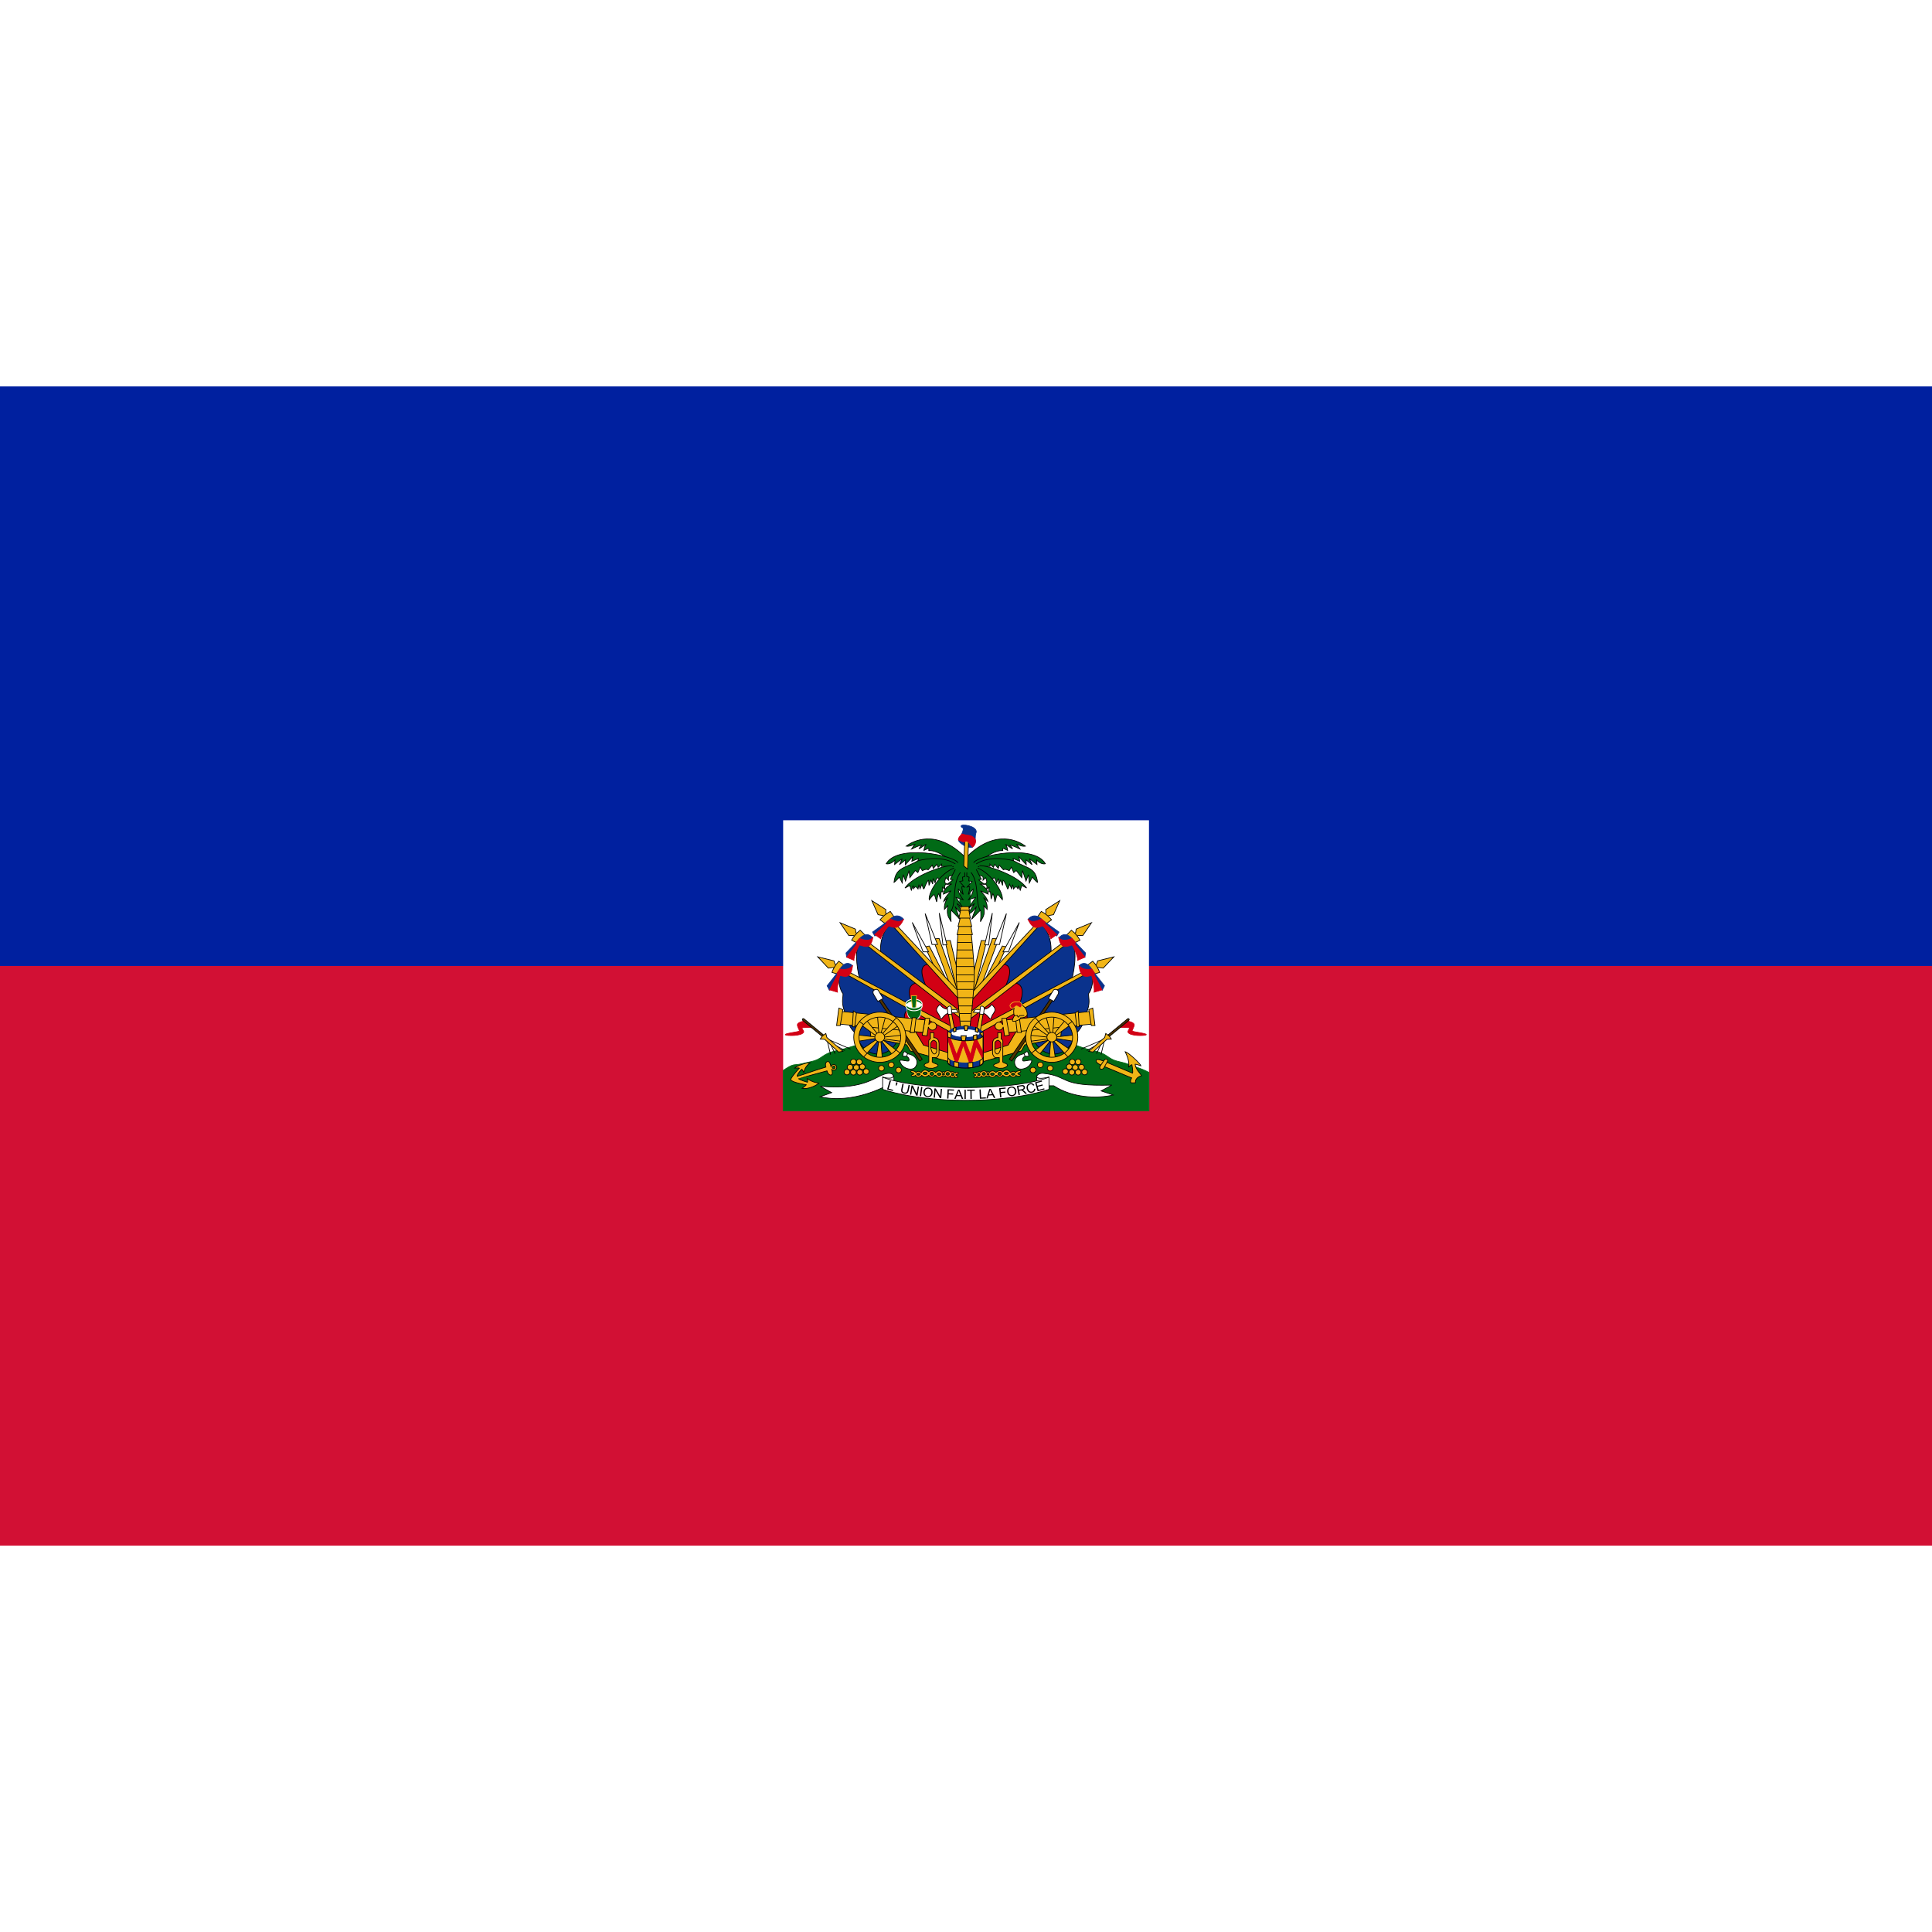 <?xml version="1.0" encoding="UTF-8" standalone="no"?>
<!-- Created with Inkscape (http://www.inkscape.org/) -->
<svg
   xmlns:dc="http://purl.org/dc/elements/1.1/"
   xmlns:cc="http://creativecommons.org/ns#"
   xmlns:rdf="http://www.w3.org/1999/02/22-rdf-syntax-ns#"
   xmlns:svg="http://www.w3.org/2000/svg"
   xmlns="http://www.w3.org/2000/svg"
   xmlns:xlink="http://www.w3.org/1999/xlink"
   xmlns:sodipodi="http://sodipodi.sourceforge.net/DTD/sodipodi-0.dtd"
   xmlns:inkscape="http://www.inkscape.org/namespaces/inkscape"
   version="1.0"
   width="256"
   height="256"
   viewBox="0 0 500 300"
   id="Layer_1"
   xml:space="preserve"
   sodipodi:version="0.32"
   inkscape:version="0.46"
   sodipodi:docname="Flag_of_Haiti.svg"
   inkscape:output_extension="org.inkscape.output.svg.inkscape"><sodipodi:namedview
     inkscape:window-height="707"
     inkscape:window-width="795"
     inkscape:pageshadow="2"
     inkscape:pageopacity="0.0"
     guidetolerance="10.0"
     gridtolerance="10.0"
     objecttolerance="10.0"
     borderopacity="1.0"
     bordercolor="#666666"
     pagecolor="#ffffff"
     id="base"
     showgrid="false"
     inkscape:zoom="0.48189655"
     inkscape:cx="580"
     inkscape:cy="348"
     inkscape:window-x="60"
     inkscape:window-y="202"
     inkscape:current-layer="Layer_1" /><defs
     id="defs3766"><inkscape:perspective
       sodipodi:type="inkscape:persp3d"
       inkscape:vp_x="0 : 348 : 1"
       inkscape:vp_y="0 : 1000 : 0"
       inkscape:vp_z="1160 : 348 : 1"
       inkscape:persp3d-origin="580 : 232 : 1"
       id="perspective4190" /></defs><rect
     width="500"
     height="300"
     x="0"
     y="-3.8146973e-06"
     id="rect6538"
     style="opacity:1;fill:#00209f;fill-opacity:1;fill-rule:evenodd;stroke:none;stroke-width:7.5;stroke-linecap:round;stroke-linejoin:miter;stroke-miterlimit:4;stroke-dasharray:none;stroke-dashoffset:1;stroke-opacity:1" /><rect
     width="500"
     height="150"
     x="0"
     y="150"
     id="rect6540"
     style="opacity:1;fill:#d21034;fill-opacity:1;fill-rule:evenodd;stroke:none;stroke-width:7.5;stroke-linecap:round;stroke-linejoin:miter;stroke-miterlimit:4;stroke-dasharray:none;stroke-dashoffset:1;stroke-opacity:1" /><g
     transform="matrix(0.186,0,0,0.179,202.679,112.284)"
     id="g2562"><rect
       width="509"
       height="420"
       x="0"
       y="0"
       id="Background"
       style="opacity:1;fill:#ffffff;fill-opacity:1;fill-rule:evenodd;stroke:none;stroke-width:1;stroke-linecap:round;stroke-linejoin:miter;marker:none;marker-start:none;marker-mid:none;marker-end:none;stroke-miterlimit:4;stroke-dasharray:none;stroke-dashoffset:0;stroke-opacity:1;visibility:visible;display:inline;overflow:visible;enable-background:accumulate" /><path
       d="M 356.938,303.719 L 253.062,306.844 L 149.656,308.062 C 149.656,308.062 96.53,328.43 74.812,333 C 53.159,337.557 55.975,344.931 39.219,348.812 C 25.798,351.921 24.25,352.902 16.375,353.438 C 11.61,353.762 5.74,357.562 0,361.75 L 0,420 L 509,420 L 509,364.594 C 503.483,361.477 498.225,359.334 492.844,357.438 C 485.366,354.803 480.327,351.921 466.906,348.812 C 450.15,344.931 452.966,337.557 431.312,333 C 409.595,328.429 356.938,303.719 356.938,303.719 z"
       id="Island"
       style="opacity:1;fill:#016a16;fill-opacity:1;fill-rule:evenodd;stroke:#016a16;stroke-width:1px;stroke-linecap:butt;stroke-linejoin:miter;stroke-opacity:1" /><path
       d="M 247.812,74.25 L 245.312,124.812 L 260.906,124.812 L 258.625,74.688 L 274.88,72.321 L 273.079,52.351 L 232.686,53.968 L 232.912,72.102 L 247.812,74.25 z"
       id="Palm-center"
       style="fill:#016a16;fill-opacity:1;fill-rule:evenodd;stroke:#016a16;stroke-width:1px;stroke-linecap:butt;stroke-linejoin:miter;stroke-opacity:1" /><g
       id="Reflected-elements"><g
         id="g3357"><g
           transform="translate(-520,0)"
           id="Pikes"><path
             d="M 730.969,213.298 L 717.408,183.063 L 723.272,181.78 L 748.01,231.99 L 730.969,213.298 z"
             id="path2976"
             style="fill:#f1b517;fill-opacity:1;fill-rule:evenodd;stroke:#000000;stroke-width:1px;stroke-linecap:butt;stroke-linejoin:miter;stroke-opacity:1" /><path
             d="M 699.634,147.696 L 714.66,190.209 L 722.356,190.209 L 699.634,147.696 z"
             id="path2970"
             style="fill:#ffffff;fill-opacity:1;fill-rule:evenodd;stroke:#000000;stroke-width:1px;stroke-linecap:butt;stroke-linejoin:miter;stroke-opacity:1" /><path
             d="M 745.079,174.084 L 752.592,173.901 L 766.335,233.822 L 763.403,252.696 L 745.079,174.084 z"
             id="path2980"
             style="fill:#f1b517;fill-opacity:1;fill-rule:evenodd;stroke:#000000;stroke-width:1px;stroke-linecap:butt;stroke-linejoin:miter;stroke-opacity:1" /><path
             d="M 751.492,235.838 L 728.403,171.518 L 737.016,170.969 L 763.953,249.581 L 751.492,235.838 z"
             id="path2978"
             style="fill:#f1b517;fill-opacity:1;fill-rule:evenodd;stroke:#000000;stroke-width:1px;stroke-linecap:butt;stroke-linejoin:miter;stroke-opacity:1" /><path
             d="M 717.592,134.869 L 727.12,179.581 L 734.817,179.581 L 717.592,134.869 z"
             id="path2972"
             style="fill:#ffffff;fill-opacity:1;fill-rule:evenodd;stroke:#000000;stroke-width:1px;stroke-linecap:butt;stroke-linejoin:miter;stroke-opacity:1" /><path
             d="M 737.199,134.136 L 742.33,180.314 L 747.827,179.948 L 737.199,134.136 z"
             id="path2974"
             style="fill:#ffffff;fill-opacity:1;fill-rule:evenodd;stroke:#000000;stroke-width:1px;stroke-linecap:butt;stroke-linejoin:miter;stroke-opacity:1" /></g><g
           transform="translate(-520,0)"
           id="Flags"><path
             d="M 732.812,217.859 L 671.309,148.264 C 652.1,164.03 655.669,192.98 655.669,192.98 L 725.354,249.652 L 732.812,217.859 z"
             id="path3038"
             style="fill:#0a328c;fill-opacity:1;fill-rule:evenodd;stroke:#000000;stroke-width:1px;stroke-linecap:butt;stroke-linejoin:miter;stroke-opacity:1" /><path
             d="M 768.373,256.159 L 722.748,208.253 C 703.458,208.947 718.764,238.797 719.736,242.543 L 768.373,285.659 L 768.373,256.159 z"
             id="path3019"
             style="fill:#d20014;fill-opacity:1;fill-rule:evenodd;stroke:#000000;stroke-width:1px;stroke-linecap:butt;stroke-linejoin:miter;stroke-opacity:1" /><g
             id="g2996"><path
               d="M 764.49,247.924 L 670.16,143.229 L 666.478,145.924 L 766.304,260.882 L 764.49,247.924 z"
               id="path2990"
               style="fill:#f1b517;fill-opacity:1;fill-rule:evenodd;stroke:#000000;stroke-width:1px;stroke-linecap:butt;stroke-linejoin:miter;stroke-opacity:1" /><path
               d="M 664.709,136.515 L 662.638,134.03 L 662.845,129.06 L 643.38,116.222 L 652.078,136.515 L 658.704,137.757 L 660.775,140.242 L 664.709,136.515 z"
               id="path2992"
               style="fill:#f1b517;fill-opacity:1;fill-rule:evenodd;stroke:#000000;stroke-width:1px;stroke-linecap:butt;stroke-linejoin:miter;stroke-opacity:1" /><path
               d="M 654.77,143.97 C 658.083,139.828 662.017,135.687 669.058,131.752 L 674.442,139.828 L 662.845,149.975 L 654.77,143.97 z"
               id="path2994"
               style="fill:#f1b517;fill-opacity:1;fill-rule:evenodd;stroke:#000000;stroke-width:1px;stroke-linecap:butt;stroke-linejoin:miter;stroke-opacity:1" /></g><path
             d="M 705.941,236.301 L 628.673,172.687 C 615.444,186.64 626.442,229.724 626.442,229.724 L 701.964,272.132 L 705.941,236.301 z"
             id="path3042"
             style="fill:#0a328c;fill-opacity:1;fill-rule:evenodd;stroke:#000000;stroke-width:1px;stroke-linecap:butt;stroke-linejoin:miter;stroke-opacity:1" /><path
             d="M 770.015,287.838 L 706.454,235.064 C 684.747,238.221 701.811,271.333 703.106,274.981 L 770.231,312.713 L 770.015,287.838 z"
             id="path3034"
             style="fill:#d20014;fill-opacity:1;fill-rule:evenodd;stroke:#000000;stroke-width:1px;stroke-linecap:butt;stroke-linejoin:miter;stroke-opacity:1" /><g
             transform="matrix(0.985,-0.174,0.174,0.985,-54.791,145.564)"
             id="g3003"><path
               d="M 786.937,272.4 L 670.16,143.229 L 666.478,145.924 L 788.335,286.029 L 786.937,272.4 z"
               id="path3005"
               style="fill:#f1b517;fill-opacity:1;fill-rule:evenodd;stroke:#000000;stroke-width:1px;stroke-linecap:butt;stroke-linejoin:miter;stroke-opacity:1" /><path
               d="M 664.709,136.515 L 662.638,134.03 L 662.845,129.06 L 643.38,116.222 L 652.078,136.515 L 658.704,137.757 L 660.775,140.242 L 664.709,136.515 z"
               id="path3007"
               style="fill:#f1b517;fill-opacity:1;fill-rule:evenodd;stroke:#000000;stroke-width:1px;stroke-linecap:butt;stroke-linejoin:miter;stroke-opacity:1" /><path
               d="M 654.77,143.97 C 658.083,139.828 662.017,135.687 669.058,131.752 L 674.442,139.828 L 662.845,149.975 L 654.77,143.97 z"
               id="path3009"
               style="fill:#f1b517;fill-opacity:1;fill-rule:evenodd;stroke:#000000;stroke-width:1px;stroke-linecap:butt;stroke-linejoin:miter;stroke-opacity:1" /></g><path
             d="M 700.41,275.203 C 699.384,274.946 600.82,216.991 600.82,216.991 C 593.645,229.548 600.134,247.766 603.28,250.6 C 603.462,258.961 600.039,263.458 607.08,280.92 C 609.157,292.274 614.225,302.735 621.602,308.948 C 630.59,344.719 665.823,347.121 679.395,318.001 L 700.41,275.203 z"
             id="path3044"
             style="fill:#0a328c;fill-opacity:1;fill-rule:evenodd;stroke:#000000;stroke-width:1px;stroke-linecap:butt;stroke-linejoin:miter;stroke-opacity:1" /><path
             d="M 765.638,313.45 L 698.152,272.451 C 676.445,275.608 698.612,317.356 699.906,321.003 L 765.069,344.997 L 765.638,313.45 z"
             id="path3036"
             style="fill:#d20014;fill-opacity:1;fill-rule:evenodd;stroke:#000000;stroke-width:1px;stroke-linecap:butt;stroke-linejoin:miter;stroke-opacity:1" /><g
             transform="matrix(0.946,-0.326,0.326,0.946,-78.456,297.233)"
             id="g3011"><path
               d="M 786.937,272.4 L 670.16,143.229 L 666.478,145.924 L 788.335,286.029 L 786.937,272.4 z"
               id="path3013"
               style="fill:#f1b517;fill-opacity:1;fill-rule:evenodd;stroke:#000000;stroke-width:1px;stroke-linecap:butt;stroke-linejoin:miter;stroke-opacity:1" /><path
               d="M 664.709,136.515 L 662.638,134.03 L 662.845,129.06 L 643.38,116.222 L 652.078,136.515 L 658.704,137.757 L 660.775,140.242 L 664.709,136.515 z"
               id="path3015"
               style="fill:#f1b517;fill-opacity:1;fill-rule:evenodd;stroke:#000000;stroke-width:1px;stroke-linecap:butt;stroke-linejoin:miter;stroke-opacity:1" /><path
               d="M 654.77,143.97 C 658.083,139.828 662.017,135.687 669.058,131.752 L 674.442,139.828 L 662.845,149.975 L 654.77,143.97 z"
               id="path3017"
               style="fill:#f1b517;fill-opacity:1;fill-rule:evenodd;stroke:#000000;stroke-width:1px;stroke-linecap:butt;stroke-linejoin:miter;stroke-opacity:1" /></g><g
             id="g3050"><path
               d="M 644.407,161.635 C 644.407,161.635 647.569,167.356 647.569,167.356 C 649.527,166.603 669.25,148.084 669.25,148.084 L 683.403,147.632 L 687.468,142.965 C 677.079,131.372 667.293,144.621 667.293,144.621 L 644.407,161.635 z"
               id="path3048"
               style="fill:#0a328c;fill-opacity:1;fill-rule:evenodd;stroke:#0a328c;stroke-width:1px;stroke-linecap:butt;stroke-linejoin:miter;stroke-opacity:1" /><path
               d="M 655.7,171.271 C 656.452,166.152 665.787,153.354 667.142,152.902 C 674.151,155.083 680.67,159.264 687.769,142.664 C 681.596,150.794 669.1,142.513 669.1,142.513 L 663.679,147.181 L 663.83,149.439 L 647.419,165.248 L 655.7,171.271 z"
               id="path3046"
               style="fill:#d20014;fill-opacity:1;fill-rule:evenodd;stroke:#d20014;stroke-width:1px;stroke-linecap:butt;stroke-linejoin:miter;stroke-opacity:1" /></g><g
             transform="matrix(0.988,-0.156,0.156,0.988,-56.796,135.103)"
             id="g3054"><path
               d="M 647.164,159.632 C 647.164,159.632 647.085,165.603 647.085,165.603 C 649.042,164.85 669.25,148.084 669.25,148.084 L 683.403,147.632 L 686.928,143.489 C 679.225,130.34 666.596,144.206 666.596,144.206 L 647.164,159.632 z"
               id="path3056"
               style="opacity:1;fill:#0a328c;fill-opacity:1;fill-rule:evenodd;stroke:#0a328c;stroke-width:1px;stroke-linecap:butt;stroke-linejoin:miter;stroke-opacity:1" /><path
               d="M 656.372,171.835 C 656.578,166.324 666.219,151.593 667.574,151.141 C 675.388,154.974 681.938,159.922 687.769,142.664 C 681.596,150.794 669.069,141.746 669.069,141.746 L 663.648,146.414 L 663.83,149.439 L 647.027,165.796 L 656.372,171.835 z"
               id="path3058"
               style="opacity:1;fill:#d20014;fill-opacity:1;fill-rule:evenodd;stroke:#d20014;stroke-width:1px;stroke-linecap:butt;stroke-linejoin:miter;stroke-opacity:1" /></g><g
             transform="matrix(0.956,-0.292,0.292,0.956,-82.536,274.178)"
             id="g3060"><path
               d="M 645.192,160.615 C 645.192,160.615 646.341,167.768 646.341,167.768 C 648.299,167.015 669.25,148.084 669.25,148.084 L 683.403,147.632 L 687.468,142.965 C 680.187,129.96 667.293,144.621 667.293,144.621 L 645.192,160.615 z"
               id="path3062"
               style="opacity:1;fill:#0a328c;fill-opacity:1;fill-rule:evenodd;stroke:#0a328c;stroke-width:1px;stroke-linecap:butt;stroke-linejoin:miter;stroke-opacity:1" /><path
               d="M 656.235,173.639 C 656.832,168 665.564,152.026 666.919,151.574 C 674.187,156.511 680.67,159.264 687.769,142.664 C 680.609,149.39 669.1,142.513 669.1,142.513 L 663.679,147.181 L 663.83,149.439 L 646.802,167.264 L 656.235,173.639 z"
               id="path3064"
               style="opacity:1;fill:#d20014;fill-opacity:1;fill-rule:evenodd;stroke:#d20014;stroke-width:1px;stroke-linecap:butt;stroke-linejoin:miter;stroke-opacity:1" /></g></g><path
           d="M 233.175,337.278 L 195.205,325.073 L 178.66,295.782 L 120.077,292.798 L 122.111,314.766 L 172.016,324.668 L 176.762,333.483 L 234.125,350.028 L 233.175,337.278 z"
           id="Cannon-base"
           style="fill:#f1b517;fill-opacity:1;fill-rule:evenodd;stroke:#000000;stroke-width:1px;stroke-linecap:butt;stroke-linejoin:miter;stroke-opacity:1" /><g
           transform="translate(-520,0)"
           id="Cannon-Loader"><path
             d="M 713.52,345.461 L 653.561,254.047 L 650.619,256.342 L 710.104,348.138 L 713.52,345.461 z"
             id="path4136"
             style="fill:#503200;fill-opacity:1;fill-rule:evenodd;stroke:#000000;stroke-width:1px;stroke-linecap:butt;stroke-linejoin:miter;stroke-opacity:1" /><path
             d="M 659.141,257.639 L 652.74,246.535 C 651.541,244.483 649.722,243.802 647.048,245.263 C 644.444,246.685 644.697,249.495 645.757,251.523 L 651.676,261.847 L 659.141,257.639 z"
             id="path4138"
             style="opacity:1;fill:#ffffff;fill-opacity:1;fill-rule:evenodd;stroke:#000000;stroke-width:1px;stroke-linecap:butt;stroke-linejoin:miter;stroke-opacity:1" /></g><g
           transform="translate(-520,0)"
           id="Cannn-main"><g
             id="g4037"><path
               d="M 720.643,289.01 L 599.653,276.264 L 596.712,294.5 L 717.113,307.05 L 720.643,289.01 z"
               id="path4012"
               style="opacity:1;fill:#f1b517;fill-opacity:1;fill-rule:evenodd;stroke:#000000;stroke-width:1px;stroke-linecap:butt;stroke-linejoin:miter;stroke-opacity:1" /><path
               d="M 597.496,271.557 L 594.359,296.853 L 599.457,296.853 L 602.987,273.714 L 597.496,271.557 z"
               id="path4006"
               style="opacity:1;fill:#f1b517;fill-opacity:1;fill-rule:evenodd;stroke:#000000;stroke-width:1px;stroke-linecap:butt;stroke-linejoin:miter;stroke-opacity:1" /><path
               d="M 617.694,275.675 L 616.321,298.422 L 619.459,298.814 L 622.008,278.617 L 617.694,275.675 z"
               id="path4008"
               style="opacity:1;fill:#f1b517;fill-opacity:1;fill-rule:evenodd;stroke:#000000;stroke-width:1px;stroke-linecap:butt;stroke-linejoin:miter;stroke-opacity:1" /><path
               d="M 699.661,285.48 L 696.719,306.854 L 702.602,306.658 L 704.955,285.48 L 699.661,285.48 z"
               id="path4010"
               style="opacity:1;fill:#f1b517;fill-opacity:1;fill-rule:evenodd;stroke:#000000;stroke-width:1px;stroke-linecap:butt;stroke-linejoin:miter;stroke-opacity:1" /><path
               d="M 717.688,286.062 L 713.5,310.781 L 720.156,311.781 L 722.062,298.781 C 722.597,301.393 724.918,303.375 727.688,303.375 C 730.853,303.375 733.438,300.79 733.438,297.625 C 733.438,294.46 730.853,291.906 727.688,291.906 C 725.487,291.906 723.49,293.244 722.625,295.736 L 723.875,286.469 L 717.688,286.062 z"
               id="path4020"
               style="opacity:1;fill:#f1b517;fill-opacity:1;fill-rule:evenodd;stroke:#000000;stroke-width:1px;stroke-linecap:butt;stroke-linejoin:miter;stroke-opacity:1" /></g><g
             id="g3987"><g
               id="g3965"
               style="opacity:1"><g
                 id="g3953"><g
                   id="g3943"><path
                     d="M 674.021,290.077 L 657.382,309.489 L 659.323,311.846 L 680.676,296.732 L 674.021,290.077 z"
                     id="path3891"
                     style="opacity:1;fill:#f1b517;fill-opacity:1;fill-rule:evenodd;stroke:#000000;stroke-width:1px;stroke-linecap:butt;stroke-linejoin:miter;stroke-opacity:1" /><path
                     d="M 635.335,338.469 L 651.974,319.056 L 650.033,316.699 L 628.679,331.813 L 635.335,338.469 z"
                     id="use3897"
                     style="opacity:1;fill:#f1b517;fill-opacity:1;fill-rule:evenodd;stroke:#000000;stroke-width:1px;stroke-linecap:butt;stroke-linejoin:miter;stroke-opacity:1" /><path
                     d="M 678.874,333.616 L 658.63,317.392 L 656.55,318.918 L 672.496,339.855 L 678.874,333.616 z"
                     id="path3909"
                     style="opacity:1;fill:#f1b517;fill-opacity:1;fill-rule:evenodd;stroke:#000000;stroke-width:1px;stroke-linecap:butt;stroke-linejoin:miter;stroke-opacity:1" /><path
                     d="M 628.957,296.178 L 649.478,311.846 L 651.974,309.905 L 635.89,288.967 L 628.957,296.178 z"
                     id="path3911"
                     style="opacity:1;fill:#f1b517;fill-opacity:1;fill-rule:evenodd;stroke:#000000;stroke-width:1px;stroke-linecap:butt;stroke-linejoin:miter;stroke-opacity:1" /><path
                     d="M 651.287,283.249 L 653.248,308.741 L 656.01,308.62 L 662.502,283.804 L 651.287,283.249 z"
                     id="path3927"
                     style="opacity:1;fill:#f1b517;fill-opacity:1;fill-rule:evenodd;stroke:#000000;stroke-width:1px;stroke-linecap:butt;stroke-linejoin:miter;stroke-opacity:1" /><path
                     d="M 658.012,345.1 L 656.051,319.608 L 653.011,319.314 L 649.292,345.1 L 658.012,345.1 z"
                     id="path3929"
                     style="opacity:1;fill:#f1b517;fill-opacity:1;fill-rule:evenodd;stroke:#000000;stroke-width:1px;stroke-linecap:butt;stroke-linejoin:miter;stroke-opacity:1" /><path
                     d="M 685.228,310.743 L 659.442,313.586 L 659.049,316.135 L 685.13,319.665 L 685.228,310.743 z"
                     id="path3931"
                     style="opacity:1;fill:#f1b517;fill-opacity:1;fill-rule:evenodd;stroke:#000000;stroke-width:1px;stroke-linecap:butt;stroke-linejoin:miter;stroke-opacity:1" /><path
                     d="M 623.874,319.567 L 649.049,315.442 L 649.58,313.414 L 623.54,310.398 L 623.874,319.567 z"
                     id="path3933"
                     style="opacity:1;fill:#f1b517;fill-opacity:1;fill-rule:evenodd;stroke:#000000;stroke-width:1px;stroke-linecap:butt;stroke-linejoin:miter;stroke-opacity:1" /></g><path
                   d="M 658.861,314.606 C 658.861,316.935 656.974,318.822 654.646,318.822 C 652.317,318.822 650.43,316.935 650.43,314.606 C 650.43,312.278 652.317,310.391 654.646,310.391 C 656.974,310.391 658.861,312.278 658.861,314.606 z"
                   transform="matrix(1.62,0,0,1.62,-406.099,-196.057)"
                   id="use3882"
                   style="fill:#f1b517;fill-opacity:1;fill-rule:evenodd;stroke:#000000;stroke-width:0.617;stroke-linecap:round;stroke-linejoin:miter;marker:none;marker-start:none;marker-mid:none;marker-end:none;stroke-miterlimit:4;stroke-dasharray:none;stroke-dashoffset:0;stroke-opacity:1;visibility:visible;display:inline;overflow:visible;enable-background:accumulate" /></g><path
                 d="M 690.806,313.655 C 690.806,333.679 674.555,349.931 654.531,349.931 C 634.507,349.931 618.255,333.679 618.255,313.655 C 618.255,293.631 634.507,277.38 654.531,277.38 C 674.555,277.38 690.806,293.631 690.806,313.655 z M 683.56,313.655 C 683.56,329.679 670.555,342.684 654.531,342.684 C 638.507,342.684 625.502,329.679 625.502,313.655 C 625.502,297.631 638.507,284.626 654.531,284.626 C 670.555,284.626 683.56,297.631 683.56,313.655 z"
                 id="use3874"
                 style="opacity:1;fill:#f1b517;fill-opacity:1;fill-rule:evenodd;stroke:#000000;stroke-width:1;stroke-linecap:round;stroke-linejoin:miter;marker:none;marker-start:none;marker-mid:none;marker-end:none;stroke-miterlimit:4;stroke-dasharray:none;stroke-dashoffset:0;stroke-opacity:1;visibility:visible;display:inline;overflow:visible;enable-background:accumulate" /></g><path
               d="M 631.869,295.346 L 626.184,290.909"
               id="path3979"
               style="fill:none;fill-rule:evenodd;stroke:#000000;stroke-width:1px;stroke-linecap:butt;stroke-linejoin:miter;stroke-opacity:1" /><path
               d="M 672.496,291.047 L 677.349,285.917"
               id="path3981"
               style="fill:none;fill-rule:evenodd;stroke:#000000;stroke-width:1px;stroke-linecap:butt;stroke-linejoin:miter;stroke-opacity:1" /><path
               d="M 682.895,336.805 L 676.933,331.952"
               id="path3983"
               style="fill:none;fill-rule:evenodd;stroke:#000000;stroke-width:1px;stroke-linecap:butt;stroke-linejoin:miter;stroke-opacity:1" /><path
               d="M 631.869,342.351 L 636.999,336.666"
               id="path3985"
               style="fill:none;fill-rule:evenodd;stroke:#000000;stroke-width:1px;stroke-linecap:butt;stroke-linejoin:miter;stroke-opacity:1" /></g></g><g
           transform="translate(-520,0)"
           id="Axe"><path
             d="M 754.04,277.831 L 760.251,310.645 L 755.185,313.411 L 749.734,278.3 L 754.04,277.831 z"
             id="path4368"
             style="fill:#f1b517;fill-opacity:1;fill-rule:evenodd;stroke:#000000;stroke-width:1px;stroke-linecap:butt;stroke-linejoin:miter;stroke-opacity:1" /><path
             d="M 750.791,273.605 C 747.911,272.357 744.167,274.469 738.023,266.405 C 727.921,276.005 737.447,277.445 738.983,286.948 C 741.84,288.165 743.6,279.574 751.367,278.693 C 752.327,278.597 763.725,277.56 763.725,277.56 C 763.725,277.56 760.864,273.518 760.864,273.518 C 760.864,273.518 752.936,273.734 750.791,273.605 z"
             id="path4370"
             style="fill:#ffffff;fill-opacity:1;fill-rule:evenodd;stroke:#000000;stroke-width:1px;stroke-linecap:butt;stroke-linejoin:miter;stroke-opacity:1" /><path
             d="M 754.919,280.037 L 753.767,270.245 C 752.519,266.789 748.391,269.765 748.391,271.781 L 749.447,280.805 L 754.919,280.037 z"
             id="path4372"
             style="fill:#ffffff;fill-opacity:1;fill-rule:evenodd;stroke:#000000;stroke-width:1px;stroke-linecap:butt;stroke-linejoin:miter;stroke-opacity:1" /></g><g
           transform="translate(-520,0)"
           id="Cannon-balls"><path
             d="M 685.316,361.216 C 685.318,362.769 684.491,364.206 683.146,364.983 C 681.801,365.76 680.143,365.76 678.798,364.983 C 677.453,364.206 676.626,362.769 676.628,361.216 C 676.626,359.662 677.453,358.226 678.798,357.449 C 680.143,356.671 681.801,356.671 683.146,357.449 C 684.491,358.226 685.318,359.662 685.316,361.216 z"
             transform="matrix(0.916,0,0,0.916,56.845,30.233)"
             id="path2448"
             style="opacity:1;fill:#f1b517;fill-opacity:1;fill-rule:evenodd;stroke:#000000;stroke-width:1.092;stroke-linecap:round;stroke-linejoin:miter;marker:none;marker-start:none;marker-mid:none;marker-end:none;stroke-miterlimit:4;stroke-dasharray:none;stroke-dashoffset:0;stroke-opacity:1;visibility:visible;display:inline;overflow:visible;enable-background:accumulate" /><path
             d="M 685.316,361.216 C 685.318,362.769 684.491,364.206 683.146,364.983 C 681.801,365.76 680.143,365.76 678.798,364.983 C 677.453,364.206 676.626,362.769 676.628,361.216 C 676.626,359.662 677.453,358.226 678.798,357.449 C 680.143,356.671 681.801,356.671 683.146,357.449 C 684.491,358.226 685.318,359.662 685.316,361.216 z"
             transform="matrix(0.916,0,0,0.916,46.663,22.766)"
             id="path3220"
             style="opacity:1;fill:#f1b517;fill-opacity:1;fill-rule:evenodd;stroke:#000000;stroke-width:1.092;stroke-linecap:round;stroke-linejoin:miter;marker:none;marker-start:none;marker-mid:none;marker-end:none;stroke-miterlimit:4;stroke-dasharray:none;stroke-dashoffset:0;stroke-opacity:1;visibility:visible;display:inline;overflow:visible;enable-background:accumulate" /><path
             d="M 685.316,361.216 C 685.318,362.769 684.491,364.206 683.146,364.983 C 681.801,365.76 680.143,365.76 678.798,364.983 C 677.453,364.206 676.626,362.769 676.628,361.216 C 676.626,359.662 677.453,358.226 678.798,357.449 C 680.143,356.671 681.801,356.671 683.146,357.449 C 684.491,358.226 685.318,359.662 685.316,361.216 z"
             transform="matrix(0.916,0,0,0.916,32.951,27.654)"
             id="path3222"
             style="opacity:1;fill:#f1b517;fill-opacity:1;fill-rule:evenodd;stroke:#000000;stroke-width:1.092;stroke-linecap:round;stroke-linejoin:miter;marker:none;marker-start:none;marker-mid:none;marker-end:none;stroke-miterlimit:4;stroke-dasharray:none;stroke-dashoffset:0;stroke-opacity:1;visibility:visible;display:inline;overflow:visible;enable-background:accumulate" /><path
             d="M 685.316,361.216 C 685.318,362.769 684.491,364.206 683.146,364.983 C 681.801,365.76 680.143,365.76 678.798,364.983 C 677.453,364.206 676.626,362.769 676.628,361.216 C 676.626,359.662 677.453,358.226 678.798,357.449 C 680.143,356.671 681.801,356.671 683.146,357.449 C 684.491,358.226 685.318,359.662 685.316,361.216 z"
             transform="matrix(0.916,0,0,0.916,11.772,32.405)"
             id="path3224"
             style="opacity:1;fill:#f1b517;fill-opacity:1;fill-rule:evenodd;stroke:#000000;stroke-width:1.092;stroke-linecap:round;stroke-linejoin:miter;marker:none;marker-start:none;marker-mid:none;marker-end:none;stroke-miterlimit:4;stroke-dasharray:none;stroke-dashoffset:0;stroke-opacity:1;visibility:visible;display:inline;overflow:visible;enable-background:accumulate" /><path
             d="M 685.316,361.216 C 685.318,362.769 684.491,364.206 683.146,364.983 C 681.801,365.76 680.143,365.76 678.798,364.983 C 677.453,364.206 676.626,362.769 676.628,361.216 C 676.626,359.662 677.453,358.226 678.798,357.449 C 680.143,356.671 681.801,356.671 683.146,357.449 C 684.491,358.226 685.318,359.662 685.316,361.216 z"
             transform="matrix(0.916,0,0,0.916,2.812,33.491)"
             id="path3226"
             style="opacity:1;fill:#f1b517;fill-opacity:1;fill-rule:evenodd;stroke:#000000;stroke-width:1.092;stroke-linecap:round;stroke-linejoin:miter;marker:none;marker-start:none;marker-mid:none;marker-end:none;stroke-miterlimit:4;stroke-dasharray:none;stroke-dashoffset:0;stroke-opacity:1;visibility:visible;display:inline;overflow:visible;enable-background:accumulate" /><path
             d="M 685.316,361.216 C 685.318,362.769 684.491,364.206 683.146,364.983 C 681.801,365.76 680.143,365.76 678.798,364.983 C 677.453,364.206 676.626,362.769 676.628,361.216 C 676.626,359.662 677.453,358.226 678.798,357.449 C 680.143,356.671 681.801,356.671 683.146,357.449 C 684.491,358.226 685.318,359.662 685.316,361.216 z"
             transform="matrix(0.916,0,0,0.916,-6.012,33.491)"
             id="path3228"
             style="opacity:1;fill:#f1b517;fill-opacity:1;fill-rule:evenodd;stroke:#000000;stroke-width:1.092;stroke-linecap:round;stroke-linejoin:miter;marker:none;marker-start:none;marker-mid:none;marker-end:none;stroke-miterlimit:4;stroke-dasharray:none;stroke-dashoffset:0;stroke-opacity:1;visibility:visible;display:inline;overflow:visible;enable-background:accumulate" /><path
             d="M 685.316,361.216 C 685.318,362.769 684.491,364.206 683.146,364.983 C 681.801,365.76 680.143,365.76 678.798,364.983 C 677.453,364.206 676.626,362.769 676.628,361.216 C 676.626,359.662 677.453,358.226 678.798,357.449 C 680.143,356.671 681.801,356.671 683.146,357.449 C 684.491,358.226 685.318,359.662 685.316,361.216 z"
             transform="matrix(0.916,0,0,0.916,-14.972,33.22)"
             id="path3230"
             style="opacity:1;fill:#f1b517;fill-opacity:1;fill-rule:evenodd;stroke:#000000;stroke-width:1.092;stroke-linecap:round;stroke-linejoin:miter;marker:none;marker-start:none;marker-mid:none;marker-end:none;stroke-miterlimit:4;stroke-dasharray:none;stroke-dashoffset:0;stroke-opacity:1;visibility:visible;display:inline;overflow:visible;enable-background:accumulate" /><path
             d="M 685.316,361.216 C 685.318,362.769 684.491,364.206 683.146,364.983 C 681.801,365.76 680.143,365.76 678.798,364.983 C 677.453,364.206 676.626,362.769 676.628,361.216 C 676.626,359.662 677.453,358.226 678.798,357.449 C 680.143,356.671 681.801,356.671 683.146,357.449 C 684.491,358.226 685.318,359.662 685.316,361.216 z"
             transform="matrix(0.916,0,0,0.916,-10.628,26.16)"
             id="path3232"
             style="opacity:1;fill:#f1b517;fill-opacity:1;fill-rule:evenodd;stroke:#000000;stroke-width:1.092;stroke-linecap:round;stroke-linejoin:miter;marker:none;marker-start:none;marker-mid:none;marker-end:none;stroke-miterlimit:4;stroke-dasharray:none;stroke-dashoffset:0;stroke-opacity:1;visibility:visible;display:inline;overflow:visible;enable-background:accumulate" /><path
             d="M 685.316,361.216 C 685.318,362.769 684.491,364.206 683.146,364.983 C 681.801,365.76 680.143,365.76 678.798,364.983 C 677.453,364.206 676.626,362.769 676.628,361.216 C 676.626,359.662 677.453,358.226 678.798,357.449 C 680.143,356.671 681.801,356.671 683.146,357.449 C 684.491,358.226 685.318,359.662 685.316,361.216 z"
             transform="matrix(0.916,0,0,0.916,-1.939,26.567)"
             id="path3234"
             style="opacity:1;fill:#f1b517;fill-opacity:1;fill-rule:evenodd;stroke:#000000;stroke-width:1.092;stroke-linecap:round;stroke-linejoin:miter;marker:none;marker-start:none;marker-mid:none;marker-end:none;stroke-miterlimit:4;stroke-dasharray:none;stroke-dashoffset:0;stroke-opacity:1;visibility:visible;display:inline;overflow:visible;enable-background:accumulate" /><path
             d="M 685.316,361.216 C 685.318,362.769 684.491,364.206 683.146,364.983 C 681.801,365.76 680.143,365.76 678.798,364.983 C 677.453,364.206 676.626,362.769 676.628,361.216 C 676.626,359.662 677.453,358.226 678.798,357.449 C 680.143,356.671 681.801,356.671 683.146,357.449 C 684.491,358.226 685.318,359.662 685.316,361.216 z"
             transform="matrix(0.916,0,0,0.916,6.342,25.481)"
             id="path3236"
             style="opacity:1;fill:#f1b517;fill-opacity:1;fill-rule:evenodd;stroke:#000000;stroke-width:1.092;stroke-linecap:round;stroke-linejoin:miter;marker:none;marker-start:none;marker-mid:none;marker-end:none;stroke-miterlimit:4;stroke-dasharray:none;stroke-dashoffset:0;stroke-opacity:1;visibility:visible;display:inline;overflow:visible;enable-background:accumulate" /><path
             d="M 685.316,361.216 C 685.318,362.769 684.491,364.206 683.146,364.983 C 681.801,365.76 680.143,365.76 678.798,364.983 C 677.453,364.206 676.626,362.769 676.628,361.216 C 676.626,359.662 677.453,358.226 678.798,357.449 C 680.143,356.671 681.801,356.671 683.146,357.449 C 684.491,358.226 685.318,359.662 685.316,361.216 z"
             transform="matrix(0.916,0,0,0.916,2.133,18.558)"
             id="path3238"
             style="opacity:1;fill:#f1b517;fill-opacity:1;fill-rule:evenodd;stroke:#000000;stroke-width:1.092;stroke-linecap:round;stroke-linejoin:miter;marker:none;marker-start:none;marker-mid:none;marker-end:none;stroke-miterlimit:4;stroke-dasharray:none;stroke-dashoffset:0;stroke-opacity:1;visibility:visible;display:inline;overflow:visible;enable-background:accumulate" /><path
             d="M 685.316,361.216 C 685.318,362.769 684.491,364.206 683.146,364.983 C 681.801,365.76 680.143,365.76 678.798,364.983 C 677.453,364.206 676.626,362.769 676.628,361.216 C 676.626,359.662 677.453,358.226 678.798,357.449 C 680.143,356.671 681.801,356.671 683.146,357.449 C 684.491,358.226 685.318,359.662 685.316,361.216 z"
             transform="matrix(0.916,0,0,0.916,-6.012,18.422)"
             id="path3240"
             style="opacity:1;fill:#f1b517;fill-opacity:1;fill-rule:evenodd;stroke:#000000;stroke-width:1.092;stroke-linecap:round;stroke-linejoin:miter;marker:none;marker-start:none;marker-mid:none;marker-end:none;stroke-miterlimit:4;stroke-dasharray:none;stroke-dashoffset:0;stroke-opacity:1;visibility:visible;display:inline;overflow:visible;enable-background:accumulate" /></g><g
           transform="translate(-520,0)"
           id="Gunpowder"><path
             d="M 689.928,334.727 C 686.505,333.293 686.538,341.259 686.538,341.259 L 691.931,341.317 C 694.29,342.428 696.188,346.015 694.684,347.776 C 693.44,349.232 682.974,345.317 682.271,347.568 C 684.122,358.392 697.958,362.557 702.965,357.822 C 707.862,353.191 709.102,340.832 693.19,337.594 L 689.928,334.727 z"
             id="path3256"
             style="fill:#ffffff;fill-opacity:1;fill-rule:evenodd;stroke:#000000;stroke-width:1px;stroke-linecap:butt;stroke-linejoin:miter;stroke-opacity:1" /><path
             d="M 693.128,337.666 L 691.556,341.228"
             id="path3258"
             style="fill:none;fill-rule:evenodd;stroke:#000000;stroke-width:1px;stroke-linecap:butt;stroke-linejoin:miter;stroke-opacity:1" /></g><g
           transform="translate(-520,0)"
           id="Small-flag"><path
             d="M 585.956,338.777 L 580.776,316.204"
             id="path3418"
             style="fill:none;fill-rule:evenodd;stroke:#000000;stroke-width:1px;stroke-linecap:butt;stroke-linejoin:miter;stroke-opacity:1" /><path
             d="M 592.247,337.481 L 584.291,319.905"
             id="path3420"
             style="fill:none;fill-rule:evenodd;stroke:#000000;stroke-width:1px;stroke-linecap:butt;stroke-linejoin:miter;stroke-opacity:1" /><path
             d="M 605.938,332.856 L 587.991,322.865"
             id="path3422"
             style="fill:none;fill-rule:evenodd;stroke:#000000;stroke-width:1px;stroke-linecap:butt;stroke-linejoin:miter;stroke-opacity:1" /><path
             d="M 613.709,330.821 L 580.405,315.834"
             id="path3424"
             style="fill:none;fill-rule:evenodd;stroke:#000000;stroke-width:1px;stroke-linecap:butt;stroke-linejoin:miter;stroke-opacity:1" /><path
             d="M 560.531,299.518 C 560.531,299.518 548.41,299.32 546.248,300.198 C 545.376,300.553 549.297,304.795 548.483,306.417 C 545.455,312.45 524.85,311.623 523.221,310.303 C 520.434,308.045 542.412,306.108 542.556,304.571 C 542.722,302.807 539.306,298.178 539.836,295.34 C 540.523,291.658 549.455,290.288 549.455,290.288 L 560.531,299.518 z"
             id="path3430"
             style="fill:#d20014;fill-opacity:1;fill-rule:evenodd;stroke:#d20014;stroke-width:1px;stroke-linecap:butt;stroke-linejoin:miter;stroke-opacity:1" /><path
             d="M 576.763,310.878 L 549.322,287.341 C 549.322,287.341 548.113,286.013 547.102,287.156 C 546.112,288.275 547.472,289.561 547.472,289.561 L 575.78,313.799 L 576.763,310.878 z"
             id="path3426"
             style="fill:#503200;fill-opacity:1;fill-rule:evenodd;stroke:#000000;stroke-width:1px;stroke-linecap:butt;stroke-linejoin:miter;stroke-opacity:1" /><path
             d="M 603.186,334.108 C 602.7,333.622 580.838,313.996 580.838,313.996 L 579.381,308.263 C 579.381,308.263 576.004,310.634 574.766,311.858 C 573.527,313.082 571.608,316.425 571.608,316.425 L 577.729,316.716 L 597.064,335.08 L 603.186,334.108 z"
             id="path3428"
             style="opacity:1;fill:#f1b517;fill-opacity:1;fill-rule:evenodd;stroke:#000000;stroke-width:1px;stroke-linecap:butt;stroke-linejoin:miter;stroke-opacity:1" /></g><path
           d="M 204.833,307.097 L 204.935,316.222 C 202.053,317.244 202.493,319.483 202.586,322.736 L 202.687,349.333 C 201.665,351.099 198.505,351.181 197.018,352.565 C 195.531,353.948 195.716,356.633 202.501,358.399 L 207.748,358.593 C 215.741,356.781 217.391,354.037 213.383,352.49 C 211.251,351.667 208.445,350.685 207.376,349.384 L 207.554,343.047 L 212.741,343.242 C 214.136,343.242 216.788,339.609 216.881,336.634 L 216.907,322.863 C 216.721,315.055 211.069,314.177 209.489,314.27 L 209.598,307.08 L 204.833,307.097 z M 213.603,322.316 C 213.696,320.086 210.615,318.097 209.374,318.041 C 208.133,317.985 205.424,320.643 205.331,322.874 L 205.331,328.451 C 205.517,330.495 207.093,337.422 210.257,337.931 C 211.756,338.172 213.696,335.7 213.696,333.656 L 213.603,322.316 z"
           id="Trumpet"
           style="fill:#f1b517;fill-opacity:1;fill-rule:evenodd;stroke:#000000;stroke-width:1px;stroke-linecap:butt;stroke-linejoin:miter;stroke-opacity:1" /><g
           transform="translate(-520,0)"
           id="Palm-leaves"><path
             d="M 773.518,53.597 C 731.762,10.276 698.88,31.414 691.051,37.417 C 696.226,38.464 700.871,35.123 703.275,34.738 C 701.769,36.709 698.619,41.592 698.619,41.592 C 698.619,41.592 711.53,35.274 712.972,35.851 C 711.111,37.389 709.058,41.07 709.058,41.07 C 710.019,41.455 717.28,35.177 718.714,35.068 C 716.502,37.664 715.816,43.584 715.816,43.584 L 722.106,40.548 C 723.741,41.75 721.652,44.062 723.073,43.941 C 733.529,43.051 748.231,53.848 750.25,57.166"
             id="path3811"
             style="fill:#016a16;fill-opacity:1;fill-rule:evenodd;stroke:#000000;stroke-width:1px;stroke-linecap:butt;stroke-linejoin:miter;stroke-opacity:1" /><path
             d="M 763.179,61.529 C 758.828,51.193 679.346,33.627 663.362,62.889 C 669.618,64.52 675.601,57.449 675.601,57.449 L 675.057,63.977 L 685.665,55.545 L 681.857,64.249 L 690.288,57.177 L 690.016,64.249 L 700.352,52.553 L 698.992,59.353 L 708.239,55.273 L 707.151,60.985"
             id="path3813"
             style="fill:#016a16;fill-opacity:1;fill-rule:evenodd;stroke:#000000;stroke-width:1px;stroke-linecap:butt;stroke-linejoin:miter;stroke-opacity:1" /><path
             d="M 759.644,63.161 C 739.245,49.018 707.695,58.537 707.695,58.537 C 687.569,70.232 676.841,68.122 674.242,89.815 C 676.145,88.999 681.585,82.199 681.585,82.199 L 685.665,90.631 L 687.025,78.664 L 690.288,87.911 L 695.184,72.68 L 696.272,83.015 L 703.888,72.68 L 707.423,75.672 L 710.687,67.784 L 713.679,72.952 C 713.679,72.952 718.846,69.688 721.838,71.592 L 727.55,64.792 L 728.91,69.688 L 733.805,63.705 L 735.709,68.056 L 740.605,63.433 L 740.333,66.696 L 757.196,66.968"
             id="path3815"
             style="fill:#016a16;fill-opacity:1;fill-rule:evenodd;stroke:#000000;stroke-width:1px;stroke-linecap:butt;stroke-linejoin:miter;stroke-opacity:1" /><path
             d="M 755.029,65.612 C 740.813,65.336 700.029,81.285 689.482,97.977 C 693.682,95.546 696.272,94.438 696.272,94.438 L 698.353,101.146 L 700.896,94.438 L 701.44,99.606 C 702.999,95.571 704.76,95.115 707.695,99.334 C 707.695,99.334 708.783,93.079 708.783,93.079 L 710.415,99.062 L 713.135,92.535 C 713.135,92.535 714.846,99.609 715.855,99.334 C 715.855,99.334 720.364,87.101 722.382,86.551 L 722.926,94.166 L 725.646,86.551 L 728.094,92.263 L 728.638,84.103 L 731.358,90.359 C 731.358,90.359 732.784,84.208 734.893,83.015 L 738.973,86.823 L 757.138,73.295"
             id="path2477"
             style="fill:#016a16;fill-opacity:1;fill-rule:evenodd;stroke:#000000;stroke-width:1px;stroke-linecap:butt;stroke-linejoin:miter;stroke-opacity:1" /><path
             d="M 757.761,69.093 C 738.824,76.616 721.887,103.537 723.184,114.951 C 731.599,104.127 729.786,105.618 733.548,118.07 C 733.548,118.07 734.971,107.175 736.398,105.878 L 738.867,113.942 L 739.785,103.395 L 742.311,103.516 L 741.662,96.901 L 745.424,99.884 C 744.545,96.102 743.608,94.826 747.499,91.583 C 747.499,91.583 742.57,92.231 746.461,83.022 L 750.093,86.654 C 750.093,86.654 749.445,82.633 750.742,81.077 L 764.101,76.278"
             id="path2479"
             style="fill:#016a16;fill-opacity:1;fill-rule:evenodd;stroke:#000000;stroke-width:1px;stroke-linecap:butt;stroke-linejoin:miter;stroke-opacity:1" /><g
             id="g2485"><path
               d="M 759.595,71.111 L 752.441,85.235 L 756.11,86.336 L 747.856,92.756 L 754.826,92.022 C 754.826,92.022 744.187,96.058 742.903,106.88 L 753.725,101.928 C 753.725,101.928 744.554,111.649 743.27,117.519 L 749.506,111.833 C 749.506,111.833 743.453,118.62 744.37,128.892 L 748.956,123.573 C 747.856,136.046 748.222,137.147 753.725,146.685 C 753.725,146.685 752.258,132.01 753.909,130.176 L 766.015,143.2 L 759.228,124.673 C 759.228,124.673 766.749,136.413 771.335,135.312 L 761.796,120.271 L 771.152,128.158 L 760.512,111.649 L 770.418,114.768 C 770.418,114.768 763.264,105.413 763.814,99.543 L 770.601,107.247 C 770.601,107.247 768.033,98.442 768.767,95.874 L 772.252,96.608 L 765.465,88.537 L 770.051,87.62 L 769.501,82.3 L 772.802,81.2 L 772.619,75.33"
               id="path2481"
               style="fill:#016a16;fill-opacity:1;fill-rule:evenodd;stroke:#000000;stroke-width:1px;stroke-linecap:butt;stroke-linejoin:miter;stroke-opacity:1" /><path
               d="M 766.749,75.33 C 755.009,91.839 761.063,117.336 754.092,130.36"
               id="path2483"
               style="fill:none;fill-rule:evenodd;stroke:#000000;stroke-width:1px;stroke-linecap:butt;stroke-linejoin:miter;stroke-opacity:1" /></g></g><g
           id="Chain"><path
             d="M 181.735,366.293 C 181.735,364.528 177.601,365.287 177.601,363.222 C 177.601,360.928 183.905,362.615 184.776,364.633 C 188.324,361.31 189.853,363.739 192.027,364.743 C 195.122,359.974 198.948,360.153 202.683,363.644 C 204.842,361.175 210.264,361.992 212.13,364.743 C 215.705,361.069 218.879,361.974 221.358,364.633 C 222.355,362.701 223.818,363.124 224.873,364.523 C 226.778,361.021 231.554,362.072 233.564,364.384 C 235.351,362.348 237.182,363.938 239.554,365.442 C 241.155,363.889 243.739,364.182 243.739,365.726 C 243.739,367.337 240.363,366.77 240.363,368.368 C 240.363,369.794 242.826,369.073 242.826,370.877 C 242.826,372.296 239.17,372.829 238.605,370.565 C 237.367,373.016 232.894,372.075 232.453,369.796 C 230.965,371.658 227.629,372.225 225.752,369.467 C 224.211,370.766 222.367,370.952 221.52,369.64 C 218.739,372.739 214.051,372.102 212.436,368.686 C 212.436,368.686 210.858,368.755 210.858,368.755 C 208.126,372.6 203.857,370.824 202.683,368.698 C 198.097,372.127 195.357,371.047 192.796,368.808 C 189.853,372.524 185.37,372.264 184.337,368.808 C 182.357,370.303 178.225,370.655 178.225,368.906 C 178.225,367.229 181.735,367.839 181.735,366.293 z M 190.634,367.127 C 190.634,367.926 189.585,368.574 188.294,368.574 C 187.002,368.574 185.954,367.926 185.954,367.127 C 185.954,366.329 187.002,365.681 188.294,365.681 C 189.585,365.681 190.634,366.329 190.634,367.127 z M 200.424,365.913 C 200.424,366.874 199.162,367.653 197.607,367.653 C 196.052,367.653 194.79,366.874 194.79,365.913 C 194.79,364.952 196.052,364.172 197.607,364.172 C 199.162,364.172 200.424,364.952 200.424,365.913 z M 219.65,367.012 C 219.65,367.984 218.509,368.774 217.102,368.774 C 215.695,368.774 214.553,367.984 214.553,367.012 C 214.553,366.039 215.695,365.25 217.102,365.25 C 218.509,365.25 219.65,366.039 219.65,367.012 z M 209.413,366.549 C 209.413,367.778 208.297,368.776 206.92,368.776 C 205.544,368.776 204.428,367.778 204.428,366.549 C 204.428,365.32 205.544,364.322 206.92,364.322 C 208.297,364.322 209.413,365.32 209.413,366.549 z M 231.247,366.607 C 231.247,367.706 230.248,368.598 229.018,368.598 C 227.788,368.598 226.79,367.706 226.79,366.607 C 226.79,365.508 227.788,364.616 229.018,364.616 C 230.248,364.616 231.247,365.508 231.247,366.607 z M 224.558,367.07 C 224.558,367.78 223.913,368.356 223.118,368.356 C 222.323,368.356 221.678,367.78 221.678,367.07 C 221.678,366.359 222.323,365.783 223.118,365.783 C 223.913,365.783 224.558,366.359 224.558,367.07 z M 237.583,367.59 C 237.583,368.61 236.856,369.438 235.96,369.438 C 235.064,369.438 234.337,368.61 234.337,367.59 C 234.337,366.57 235.064,365.742 235.96,365.742 C 236.856,365.742 237.583,366.57 237.583,367.59 z"
             id="path2500"
             style="fill:#f1b517;fill-opacity:1;fill-rule:evenodd;stroke:#000000;stroke-width:1px;stroke-linecap:butt;stroke-linejoin:miter;stroke-opacity:1" /></g></g><use
         transform="matrix(-1,0,0,1,508.238,0)"
         id="use3466"
         x="0"
         y="0"
         width="509"
         height="420"
         xlink:href="#g3357" /></g><g
       id="Palm-trunk"><path
         d="M 259.585,302.431 C 259.585,302.431 265.978,246.993 265.962,223.13 C 265.95,204.351 261.585,162.729 261.585,162.729 L 243.207,162.729 C 243.207,162.729 240.411,204.143 240.83,222.874 C 241.364,246.743 247.207,302.431 247.207,302.431 L 259.585,302.431 z"
         id="path3304"
         style="fill:#f1b517;fill-opacity:1;fill-rule:evenodd;stroke:#000000;stroke-width:1px;stroke-linecap:butt;stroke-linejoin:miter;stroke-opacity:1" /><path
         d="M 241.988,165.397 L 263.284,165.397 L 260.784,150.535 L 245.348,150.535 L 241.988,165.397 z"
         id="path3306"
         style="fill:#f1b517;fill-opacity:1;fill-rule:evenodd;stroke:#000000;stroke-width:1px;stroke-linecap:butt;stroke-linejoin:miter;stroke-opacity:1" /><path
         d="M 243.352,153.482 L 262.383,153.482 L 258.796,138.621 L 247.074,138.621 L 243.352,153.482 z"
         id="path3310"
         style="fill:#f1b517;fill-opacity:1;fill-rule:evenodd;stroke:#000000;stroke-width:1px;stroke-linecap:butt;stroke-linejoin:miter;stroke-opacity:1" /><path
         d="M 244.575,141.434 L 260.435,141.434 L 257.754,126.572 L 247.663,126.572 L 244.575,141.434 z"
         id="path3312"
         style="fill:#f1b517;fill-opacity:1;fill-rule:evenodd;stroke:#000000;stroke-width:1px;stroke-linecap:butt;stroke-linejoin:miter;stroke-opacity:1" /><path
         d="M 258.312,124.812 L 247.219,124.812 L 246.094,130.188 L 259.219,130.188 L 258.312,124.812 z"
         id="path3314"
         style="fill:#f1b517;fill-opacity:1;fill-rule:evenodd;stroke:#000000;stroke-width:1px;stroke-linecap:butt;stroke-linejoin:miter;stroke-opacity:1" /><path
         d="M 260.587,290.347 L 246.494,290.347"
         id="path3316"
         style="fill:none;fill-rule:evenodd;stroke:#000000;stroke-width:1px;stroke-linecap:butt;stroke-linejoin:miter;stroke-opacity:1" /><path
         d="M 261.358,279.491 L 245.544,279.491"
         id="path3318"
         style="fill:none;fill-rule:evenodd;stroke:#000000;stroke-width:1px;stroke-linecap:butt;stroke-linejoin:miter;stroke-opacity:1" /><path
         d="M 263.449,268.475 L 243.405,268.475"
         id="path3320"
         style="fill:none;fill-rule:evenodd;stroke:#000000;stroke-width:1px;stroke-linecap:butt;stroke-linejoin:miter;stroke-opacity:1" /><path
         d="M 264.481,256.475 L 243.503,256.475"
         id="path3322"
         style="fill:none;fill-rule:evenodd;stroke:#000000;stroke-width:1px;stroke-linecap:butt;stroke-linejoin:miter;stroke-opacity:1" /><path
         d="M 264.629,244.475 L 242.569,244.475"
         id="path3324"
         style="fill:none;fill-rule:evenodd;stroke:#000000;stroke-width:1px;stroke-linecap:butt;stroke-linejoin:miter;stroke-opacity:1" /><path
         d="M 265.49,233.508 L 241.561,233.508"
         id="path3327"
         style="fill:none;fill-rule:evenodd;stroke:#000000;stroke-width:1px;stroke-linecap:butt;stroke-linejoin:miter;stroke-opacity:1" /><path
         d="M 265.539,223.524 L 240.528,223.524"
         id="path3329"
         style="fill:none;fill-rule:evenodd;stroke:#000000;stroke-width:1px;stroke-linecap:butt;stroke-linejoin:miter;stroke-opacity:1" /><path
         d="M 265.391,211.475 L 240.38,211.475"
         id="path3331"
         style="fill:none;fill-rule:evenodd;stroke:#000000;stroke-width:1px;stroke-linecap:butt;stroke-linejoin:miter;stroke-opacity:1" /><path
         d="M 264.555,199.573 L 240.38,199.573"
         id="path3333"
         style="fill:none;fill-rule:evenodd;stroke:#000000;stroke-width:1px;stroke-linecap:butt;stroke-linejoin:miter;stroke-opacity:1" /><path
         d="M 263.449,187.475 L 241.585,187.475"
         id="path3335"
         style="fill:none;fill-rule:evenodd;stroke:#000000;stroke-width:1px;stroke-linecap:butt;stroke-linejoin:miter;stroke-opacity:1" /><path
         d="M 262.391,176.557 L 242.643,176.557"
         id="path3337"
         style="fill:none;fill-rule:evenodd;stroke:#000000;stroke-width:1px;stroke-linecap:butt;stroke-linejoin:miter;stroke-opacity:1" /></g><g
       transform="translate(-520,0)"
       id="Drum"
       style="opacity:1"><path
         d="M 773.625,297.875 C 760.117,297.875 749.156,303.137 749.156,309.594 C 749.156,310.701 749.46,311.766 750.062,312.781 C 752.984,316.288 762.469,318.844 773.719,318.844 C 784.242,318.844 793.211,316.599 796.719,313.438 C 797.603,312.229 798.094,310.946 798.094,309.594 C 798.094,303.137 787.133,297.875 773.625,297.875 z"
         id="path2539"
         style="opacity:1;fill:#0a328c;fill-opacity:1;fill-rule:evenodd;stroke:#0a328c;stroke-width:1.265;stroke-linecap:round;stroke-linejoin:miter;marker:none;marker-start:none;marker-mid:none;marker-end:none;stroke-miterlimit:4;stroke-dasharray:none;stroke-dashoffset:0;stroke-opacity:1;visibility:visible;display:inline;overflow:visible;enable-background:accumulate" /><path
         d="M 798.311,310.491 C 798.311,310.491 798.311,349.837 798.311,349.837 C 798.311,354.45 787.294,358.195 773.72,358.195 C 760.145,358.195 749.128,354.45 749.128,349.837 C 749.128,349.837 749.128,310.491 749.128,310.491 C 749.128,315.104 760.145,318.848 773.72,318.848 C 787.294,318.848 798.311,315.104 798.311,310.491 z"
         id="path2499"
         style="opacity:1;fill:#f1b517;fill-opacity:1;fill-rule:evenodd;stroke:#000000;stroke-width:1.023;stroke-linecap:round;stroke-linejoin:miter;marker:none;marker-start:none;marker-mid:none;marker-end:none;stroke-miterlimit:4;stroke-dashoffset:0;stroke-opacity:1;visibility:visible;display:inline;overflow:visible;enable-background:accumulate" /><path
         d="M 749.125,310.5 C 749.125,310.5 749.125,314.965 749.125,316.531 L 761.062,354.688 L 770.594,325.344 L 781.062,355.812 L 788.723,327.054 L 798.312,346.387 C 798.312,346.387 798.312,335.688 798.312,335.688 L 789.406,316.938 C 788.407,317.22 787.342,317.461 786.219,317.688 L 780.688,338.938 L 772.906,318.844 C 771.603,318.829 770.307,318.8 769.062,318.719 L 761.25,338.938 L 752.312,314.594 C 750.293,313.38 749.125,311.993 749.125,310.5 z"
         id="path3288"
         style="opacity:1;fill:#d20014;fill-opacity:1;fill-rule:evenodd;stroke:#d20014;stroke-width:1px;stroke-linecap:butt;stroke-linejoin:miter;stroke-opacity:1" /><g
         id="g3851"><path
           d="M 798.311,342.491 C 798.311,342.491 798.311,349.837 798.311,349.837 C 798.311,354.45 787.294,358.195 773.72,358.195 C 760.145,358.195 749.128,354.45 749.128,349.837 C 749.128,349.837 749.128,342.491 749.128,342.491 C 749.128,347.104 760.145,350.848 773.72,350.848 C 787.294,350.848 798.311,347.104 798.311,342.491 z"
           id="use3284"
           style="opacity:1;fill:#0a328c;fill-opacity:1;fill-rule:evenodd;stroke:#0a328c;stroke-width:1.023;stroke-linecap:round;stroke-linejoin:miter;marker:none;marker-start:none;marker-mid:none;marker-end:none;stroke-miterlimit:4;stroke-dashoffset:0;stroke-opacity:1;visibility:visible;display:inline;overflow:visible;enable-background:accumulate" /><path
           d="M 263.844,350.094 C 261.844,350.402 259.71,350.633 257.469,350.75 L 257.531,358.094 C 259.773,357.975 261.908,357.748 263.906,357.438 L 263.844,350.094 z"
           transform="translate(520,0)"
           id="use2504"
           style="fill:#f1b517;fill-opacity:1;fill-rule:evenodd;stroke:#000000;stroke-width:1.023;stroke-linecap:round;stroke-linejoin:miter;marker:none;marker-start:none;marker-mid:none;marker-end:none;stroke-miterlimit:4;stroke-dashoffset:0;stroke-opacity:1;visibility:visible;display:inline;overflow:visible;enable-background:accumulate" /><path
           d="M 237.656,348.812 L 237.594,356.125 C 239.492,356.688 241.626,357.155 243.969,357.5 L 243.969,350.156 C 241.654,349.815 239.538,349.366 237.656,348.812 z"
           transform="translate(520,0)"
           id="use2509"
           style="fill:#f1b517;fill-opacity:1;fill-rule:evenodd;stroke:#000000;stroke-width:1.023;stroke-linecap:round;stroke-linejoin:miter;marker:none;marker-start:none;marker-mid:none;marker-end:none;stroke-miterlimit:4;stroke-dashoffset:0;stroke-opacity:1;visibility:visible;display:inline;overflow:visible;enable-background:accumulate" /><path
           d="M 229.125,342.5 C 229.125,342.5 229.125,349.844 229.125,349.844 C 229.125,351.214 230.122,352.484 231.844,353.625 L 231.969,346.375 C 230.162,345.212 229.125,343.906 229.125,342.5 z"
           transform="translate(520,0)"
           id="use2514"
           style="fill:#f1b517;fill-opacity:1;fill-rule:evenodd;stroke:#000000;stroke-width:1.023;stroke-linecap:round;stroke-linejoin:miter;marker:none;marker-start:none;marker-mid:none;marker-end:none;stroke-miterlimit:4;stroke-dashoffset:0;stroke-opacity:1;visibility:visible;display:inline;overflow:visible;enable-background:accumulate" /><path
           d="M 278.312,343.281 L 278.188,343.312 C 277.757,344.804 276.151,346.187 273.719,347.344 L 273.75,354.656 C 276.602,353.292 278.312,351.644 278.312,349.844 C 278.312,349.844 278.312,344.529 278.312,343.281 z"
           transform="translate(520,0)"
           id="use2519"
           style="fill:#f1b517;fill-opacity:1;fill-rule:evenodd;stroke:#000000;stroke-width:1.023;stroke-linecap:round;stroke-linejoin:miter;marker:none;marker-start:none;marker-mid:none;marker-end:none;stroke-miterlimit:4;stroke-dashoffset:0;stroke-opacity:1;visibility:visible;display:inline;overflow:visible;enable-background:accumulate" /></g><path
         d="M 798.311,310.748 C 798.311,310.748 798.311,349.837 798.311,349.837 C 798.311,354.45 787.294,358.195 773.72,358.195 C 760.145,358.195 749.128,354.45 749.128,349.837 C 749.128,349.837 749.128,310.748 749.128,310.748"
         id="use3847"
         style="fill:none;fill-opacity:1;fill-rule:evenodd;stroke:#000000;stroke-width:1.023;stroke-linecap:round;stroke-linejoin:miter;marker:none;marker-start:none;marker-mid:none;marker-end:none;stroke-miterlimit:4;stroke-dashoffset:0;stroke-opacity:1;visibility:visible;display:inline;overflow:visible;enable-background:accumulate" /><path
         d="M 792.063,307.556 C 792.063,312.824 781.961,317.094 769.501,317.094 C 757.04,317.094 746.938,312.824 746.938,307.556 C 746.938,302.288 757.04,298.017 769.501,298.017 C 781.961,298.017 792.063,302.288 792.063,307.556 z"
         transform="matrix(0.843,0,0,0.53,124.864,144.831)"
         id="use3273"
         style="opacity:1;fill:#ffffff;fill-opacity:1;fill-rule:evenodd;stroke:#ffffff;stroke-width:1.569;stroke-linecap:round;stroke-linejoin:miter;marker:none;marker-start:none;marker-mid:none;marker-end:none;stroke-miterlimit:4;stroke-dasharray:none;stroke-dashoffset:0;stroke-opacity:1;visibility:visible;display:inline;overflow:visible;enable-background:accumulate" /><path
         d="M 247.5,311.656 L 248.344,318.625 C 249.995,318.75 251.711,318.838 253.469,318.844 L 254.719,311.656 L 247.5,311.656 z"
         transform="translate(520,0)"
         id="use2541"
         style="fill:#f1b517;fill-opacity:1;fill-rule:evenodd;stroke:#000000;stroke-width:1.265;stroke-linecap:round;stroke-linejoin:miter;marker:none;marker-start:none;marker-mid:none;marker-end:none;stroke-miterlimit:4;stroke-dasharray:none;stroke-dashoffset:0;stroke-opacity:1;visibility:visible;display:inline;overflow:visible;enable-background:accumulate" /><path
         d="M 269.562,309.969 L 264.656,311.344 L 264.969,317.906 C 266.637,317.613 268.207,317.254 269.625,316.844 L 269.562,309.969 z"
         transform="translate(520,0)"
         id="use2546"
         style="fill:#f1b517;fill-opacity:1;fill-rule:evenodd;stroke:#000000;stroke-width:1.265;stroke-linecap:round;stroke-linejoin:miter;marker:none;marker-start:none;marker-mid:none;marker-end:none;stroke-miterlimit:4;stroke-dasharray:none;stroke-dashoffset:0;stroke-opacity:1;visibility:visible;display:inline;overflow:visible;enable-background:accumulate" /><path
         d="M 240.5,299.33 C 239.108,299.756 237.806,300.252 236.625,300.799 L 237.312,306.062 L 240.438,305.031 L 240.5,299.33 z"
         transform="translate(520,0)"
         id="use2551"
         style="fill:#f1b517;fill-opacity:1;fill-rule:evenodd;stroke:#000000;stroke-width:1.265;stroke-linecap:round;stroke-linejoin:miter;marker:none;marker-start:none;marker-mid:none;marker-end:none;stroke-miterlimit:4;stroke-dasharray:none;stroke-dashoffset:0;stroke-opacity:1;visibility:visible;display:inline;overflow:visible;enable-background:accumulate" /><path
         d="M 253.625,297.254 C 252.971,297.254 252.329,297.292 251.688,297.316 L 252.75,303.908 L 256,303.846 L 257.281,297.41 C 256.086,297.324 254.87,297.254 253.625,297.254 z"
         transform="translate(520,0)"
         id="use2556"
         style="fill:#f1b517;fill-opacity:1;fill-rule:evenodd;stroke:#000000;stroke-width:1.265;stroke-linecap:round;stroke-linejoin:miter;marker:none;marker-start:none;marker-mid:none;marker-end:none;stroke-miterlimit:4;stroke-dasharray:none;stroke-dashoffset:0;stroke-opacity:1;visibility:visible;display:inline;overflow:visible;enable-background:accumulate" /><path
         d="M 268,299.581 L 267.344,305.344 L 271.062,306.706 L 271.469,301.05 C 270.413,300.51 269.251,300.018 268,299.581 z"
         transform="translate(520,0)"
         id="use2561"
         style="fill:#f1b517;fill-opacity:1;fill-rule:evenodd;stroke:#000000;stroke-width:1.265;stroke-linecap:round;stroke-linejoin:miter;marker:none;marker-start:none;marker-mid:none;marker-end:none;stroke-miterlimit:4;stroke-dasharray:none;stroke-dashoffset:0;stroke-opacity:1;visibility:visible;display:inline;overflow:visible;enable-background:accumulate" /><path
         d="M 232.951,315.058 L 233.941,307.88 L 228.913,305.057 L 229.063,313.226 L 232.951,315.058 z"
         transform="translate(520,0)"
         id="path3858"
         style="fill:#f1b517;fill-opacity:1;fill-rule:evenodd;stroke:#000000;stroke-width:1px;stroke-linecap:butt;stroke-linejoin:miter;stroke-opacity:1" /><path
         d="M 278.141,313.51 L 278.365,306.332 L 273.655,307.79 L 278.141,313.51 z"
         transform="translate(520,0)"
         id="path3866"
         style="fill:#f1b517;fill-opacity:1;fill-rule:evenodd;stroke:#000000;stroke-width:1px;stroke-linecap:butt;stroke-linejoin:miter;stroke-opacity:1" /></g><g
       id="Mortar"><g
         id="g3619"><use
           transform="matrix(1,0,0,-1,-1.2161782e-2,534.062)"
           id="use3617"
           style="fill:#016a16;fill-opacity:1"
           x="0"
           y="0"
           width="509"
           height="420"
           xlink:href="#use3602" /><path
           d="M 188.076,269.236 C 188.076,271.748 183.999,273.786 178.975,273.786 C 173.952,273.786 169.875,271.748 169.875,269.236 C 169.875,269.236 169.875,266.767 169.875,266.767 C 169.875,266.767 188.076,266.767 188.076,266.767 C 188.076,266.767 188.076,269.236 188.076,269.236 z"
           transform="matrix(1.075,0,0,2.882,-10.215,-500.305)"
           id="path3595"
           style="fill:#016a16;fill-opacity:1;fill-rule:evenodd;stroke:#ffffff;stroke-width:0.564;stroke-linecap:round;stroke-linejoin:miter;marker:none;marker-start:none;marker-mid:none;marker-end:none;stroke-miterlimit:4;stroke-dashoffset:0;stroke-opacity:1;visibility:visible;display:inline;overflow:visible;enable-background:accumulate" /><path
           d="M 187.992,267.264 C 187.996,269.36 185.248,271.06 181.857,271.06 C 178.466,271.06 175.719,269.36 175.722,267.264 C 175.719,265.169 178.466,263.469 181.857,263.469 C 185.248,263.469 187.996,265.169 187.992,267.264 z"
           transform="matrix(1.583,0,0,1.32,-105.761,-86.313)"
           id="path3600"
           style="opacity:1;fill:#ffffff;fill-opacity:1;fill-rule:evenodd;stroke:none;stroke-width:0.692;stroke-linecap:round;stroke-linejoin:miter;marker:none;marker-start:none;marker-mid:none;marker-end:none;stroke-miterlimit:4;stroke-dasharray:none;stroke-dashoffset:0;stroke-opacity:1;visibility:visible;display:inline;overflow:visible;enable-background:accumulate" /><path
           d="M 179.885,271.994 L 178.217,253.614 L 185.649,253.614 L 184.436,271.994 L 179.885,271.994 z"
           id="path3598"
           style="fill:#016a16;fill-opacity:1;fill-rule:evenodd;stroke:#f1b517;stroke-width:1px;stroke-linecap:butt;stroke-linejoin:miter;stroke-opacity:1" /><path
           d="M 192.856,266.656 C 191.431,269.406 187.152,271.406 182.106,271.406 C 177.06,271.406 172.812,269.406 171.387,266.656 C 171.058,267.291 170.856,267.957 170.856,268.656 C 170.856,272.385 175.896,275.406 182.106,275.406 C 188.316,275.406 193.356,272.385 193.356,268.656 C 193.356,267.957 193.185,267.291 192.856,266.656 z"
           id="use3602"
           style="fill:#016a16;fill-opacity:1;fill-rule:evenodd;stroke:#ffffff;stroke-width:1.299;stroke-linecap:round;stroke-linejoin:miter;marker:none;marker-start:none;marker-mid:none;marker-end:none;stroke-miterlimit:4;stroke-dashoffset:0;stroke-opacity:1;visibility:visible;display:inline;overflow:visible;enable-background:accumulate" /></g><g
         transform="translate(-520,0)"
         id="g3626"><path
           d="M 694.531,304.688 L 714.188,306.75 L 717.25,288.656 L 694.188,286.219"
           id="path3628"
           style="opacity:1;fill:#f1b517;fill-opacity:1;fill-rule:evenodd;stroke:#000000;stroke-width:1px;stroke-linecap:butt;stroke-linejoin:miter;stroke-opacity:1" /><path
           d="M 699.661,285.48 L 696.719,306.854 L 702.602,306.658 L 704.955,285.48 L 699.661,285.48 z"
           id="path3634"
           style="opacity:1;fill:#f1b517;fill-opacity:1;fill-rule:evenodd;stroke:#000000;stroke-width:1px;stroke-linecap:butt;stroke-linejoin:miter;stroke-opacity:1" /></g></g><g
       id="Helmet"><path
         d="M 328.107,266.16 C 332.576,265.521 339.2,271.871 339.597,279.725 C 339.913,285.957 330.501,285.629 330.501,285.629 C 330.022,288.183 324.832,290.545 320.607,290.736 C 316.508,290.921 321.724,282.757 321.724,282.757 C 319.171,275.735 322.522,267.437 322.522,267.437 L 328.107,266.16 z"
         id="path3655"
         style="fill:#f1b517;fill-opacity:1;fill-rule:evenodd;stroke:#000000;stroke-width:1px;stroke-linecap:butt;stroke-linejoin:miter;stroke-opacity:1" /><path
         d="M 321.724,282.438 L 326.033,282.278 C 326.033,282.278 326.362,284.581 327.15,284.672 C 327.997,284.769 328.905,282.438 328.905,282.438 L 335.448,282.278"
         id="path3657"
         style="fill:none;fill-rule:evenodd;stroke:#000000;stroke-width:1px;stroke-linecap:butt;stroke-linejoin:miter;stroke-opacity:1" /><path
         d="M 330.501,270.788 C 334.157,268.048 330.953,262.536 328.426,262.489 C 328.426,262.489 322.522,262.649 322.522,262.649 C 319.739,262.708 315.035,265.841 315.66,268.554 C 316.205,270.919 317.736,271.997 320.128,271.586 C 321.214,271.399 323.495,268.445 324.596,268.394 C 326.074,268.325 329.318,271.675 330.501,270.788 z"
         id="path3659"
         style="fill:#d20014;fill-opacity:1;fill-rule:evenodd;stroke:#f1b517;stroke-width:1px;stroke-linecap:butt;stroke-linejoin:miter;stroke-opacity:1" /></g><g
       id="Hat-on-pole"><path
         d="M 254.011,37.685 C 250.31,35.879 241.935,30.368 244.42,27.078 C 244.42,27.078 248.256,20.307 248.256,20.307 C 253.692,7.616 248.158,12.533 247.579,8.571 C 247.024,4.767 268.363,7.738 268.681,16.358 C 268.769,18.732 267.098,17.339 267.327,30.915 C 267.327,30.915 263.265,39.039 263.265,39.039 C 260.226,39.333 256.628,38.962 254.011,37.685 z"
         id="path3710"
         style="fill:#0a328c;fill-opacity:1;fill-rule:evenodd;stroke:#0a328c;stroke-width:1px;stroke-linecap:butt;stroke-linejoin:miter;stroke-opacity:1" /><path
         d="M 256.607,70.523 L 251.303,65.896 L 252.77,26.288 L 257.961,27.868 L 256.607,70.523 z"
         id="path3708"
         style="fill:#f1b517;fill-opacity:1;fill-rule:evenodd;stroke:#000000;stroke-width:1px;stroke-linecap:butt;stroke-linejoin:miter;stroke-opacity:1" /><path
         d="M 263.49,38.814 C 266.82,36.794 269,30.769 266.988,27.191 C 261.524,20.014 257.987,22.975 248.821,19.743 C 246.993,21.761 243.143,25.645 243.968,28.545 C 256.027,34.429 251.345,29.417 255.335,30.151 C 257.486,30.546 258.876,33.189 263.49,38.814 z"
         id="path3712"
         style="fill:#d20014;fill-opacity:1;fill-rule:evenodd;stroke:#d20014;stroke-width:1px;stroke-linecap:butt;stroke-linejoin:miter;stroke-opacity:1" /></g><path
       d="M 62.188,348.812 C 58.871,349.248 58.256,353.208 59.5,356.844 C 45.052,361.054 32.145,366.541 19.406,370.25 C 18.894,367.61 25.719,359.969 25.719,359.969 C 27.524,360.872 28.875,365.156 28.875,365.156 C 29.326,356.354 37.687,350.5 37.688,350.5 C 32.722,349.823 17.618,355.892 15.812,358.375 C 15.812,358.375 21.66,357.698 22.562,358.375 C 22.562,358.375 11.048,371.262 10.531,375.094 C 12.322,379.281 32.187,382.406 32.188,382.406 C 31.874,383.49 26.344,387.594 26.344,387.594 C 34.245,389.393 46.161,383.591 49.719,380.062 C 49.719,380.062 40.425,379.268 33.188,373.188 C 33.188,373.188 34.68,376.974 33.781,378.781 C 33.781,378.781 22.49,375.407 21.312,373.469 C 21.342,373.301 48.021,366.14 60.938,362.312 C 61.416,364.705 63.981,369.224 67.062,368.156 C 69.073,367.46 68.436,363.33 67.688,360.406 C 68.414,361.053 69.357,361.437 70.406,361.438 C 72.677,361.438 74.531,359.615 74.531,357.344 C 74.531,355.073 72.677,353.219 70.406,353.219 C 68.59,353.219 67.076,354.398 66.531,356.031 C 66.017,353.507 64.675,348.486 62.188,348.812 z M 72.345,357.329 C 72.345,358.392 71.483,359.254 70.421,359.254 C 69.358,359.254 68.496,358.392 68.496,357.329 C 68.496,356.267 69.358,355.405 70.421,355.405 C 71.483,355.405 72.345,356.267 72.345,357.329 z"
       id="Anchor-left"
       style="opacity:1;fill:#f1b517;fill-opacity:1;fill-rule:evenodd;stroke:#000000;stroke-width:1px;stroke-linecap:butt;stroke-linejoin:miter;stroke-opacity:1" /><g
       id="Anchor-right"><path
         d="M 486.127,365.699 C 487.111,363.655 485.257,353.369 485.257,353.369 C 483.251,353.6 480.512,357.166 480.512,357.166 C 483.099,348.741 475.86,334.658 475.86,334.658 C 480.757,335.72 497.079,352.097 497.926,355.048 C 497.926,355.048 490.779,352.404 489.699,352.732 C 490.865,361.126 496.465,365.026 498.568,369.39 C 498.568,369.39 489.287,371.503 490.22,379.547 L 484.158,379.663 C 482.059,376.982 484.974,372.552 484.974,372.552 L 443.355,354.482 C 440.673,353.316 434.64,350.478 435.544,347.137 C 436.455,343.769 446.386,348.536 448.834,349.352 L 486.127,365.699 z"
         id="path3723"
         style="fill:#f1b517;fill-opacity:1;fill-rule:evenodd;stroke:#000000;stroke-width:1px;stroke-linecap:butt;stroke-linejoin:miter;stroke-opacity:1" /><path
         d="M 446.152,358.212 L 451.049,348.886 C 452.798,346.438 449.184,343.757 446.619,346.904 L 441.14,355.415 C 438.691,360.078 443.821,361.36 446.152,358.212 z"
         id="path3735"
         style="fill:#f1b517;fill-opacity:1;fill-rule:evenodd;stroke:#000000;stroke-width:1px;stroke-linecap:butt;stroke-linejoin:miter;stroke-opacity:1" /></g><g
       id="Banner"><g
         id="g3765"><g
           id="g3753"><path
             d="M 154.288,379.535 L 153.949,369.362 L 142.08,370.04 L 141.402,381.117 L 154.288,379.535 z"
             id="path3743"
             style="fill:#ffffff;fill-opacity:1;fill-rule:evenodd;stroke:#000000;stroke-width:1px;stroke-linecap:butt;stroke-linejoin:miter;stroke-opacity:1" /><path
             d="M 67.54,393.796 L 51.67,384.569 C 117.115,390.786 130.48,367.126 146.294,365.86 C 156.015,365.073 157.534,377.02 138.696,371.337 L 143.568,383.831 C 143.568,383.831 97.108,410.921 51.444,399.731 L 67.54,393.796 z"
             id="path3741"
             style="fill:#ffffff;fill-opacity:1;fill-rule:evenodd;stroke:#000000;stroke-width:1px;stroke-linecap:butt;stroke-linejoin:miter;stroke-opacity:1" /></g><g
           transform="matrix(-1,0,0,1,508.232,0)"
           id="use3757"><path
             d="M 155.588,379.535 L 155.249,369.362 L 140.732,369.709 L 140.054,380.786 L 155.588,379.535 z"
             id="path3761"
             style="fill:#ffffff;fill-opacity:1;fill-rule:evenodd;stroke:#000000;stroke-width:1px;stroke-linecap:butt;stroke-linejoin:miter;stroke-opacity:1" /><path
             d="M 65.823,391.299 L 50.889,382.853 C 125.854,385.168 108.787,370.091 146.294,365.86 C 155.986,364.771 163.272,377.682 138.696,371.337 L 143.568,383.831 C 143.568,383.831 131.778,383.843 131.778,383.843 C 106.242,401.273 71.779,402.829 48.946,397.234 L 65.823,391.299 z"
             id="path3763"
             style="opacity:1;fill:#ffffff;fill-opacity:1;fill-rule:evenodd;stroke:#000000;stroke-width:1px;stroke-linecap:butt;stroke-linejoin:miter;stroke-opacity:1" /></g><path
           d="M 138.431,371.405 L 138.431,388.989 C 138.431,388.989 179.993,404.974 254.162,404.974 C 328.651,404.974 369.894,388.989 369.894,388.989 L 369.894,371.405 C 369.894,371.405 338.437,386.431 254.162,386.431 C 170.207,386.431 138.431,371.405 138.431,371.405 z"
           id="path3745"
           style="fill:#ffffff;fill-opacity:1;fill-rule:evenodd;stroke:#000000;stroke-width:1px;stroke-linecap:butt;stroke-linejoin:miter;stroke-opacity:1" /></g><g
         id="g3806"><path
   d="M 144.637,389.086 L 148.305,376.212 L 150.008,376.698 L 146.774,388.052 L 153.114,389.859 L 152.681,391.378 L 144.637,389.086 z M 156.665,383.425 L 156.87,380.897 L 157.417,378.727 L 159.232,379.185 L 158.685,381.354 L 157.648,383.673 L 156.665,383.425 z M 174.549,382.556 L 176.285,382.909 L 174.742,390.488 C 174.473,391.806 174.111,392.822 173.655,393.537 C 173.199,394.252 172.532,394.773 171.655,395.101 C 170.778,395.428 169.707,395.464 168.442,395.206 C 167.213,394.956 166.251,394.54 165.556,393.957 C 164.861,393.374 164.428,392.648 164.257,391.778 C 164.087,390.908 164.143,389.777 164.426,388.388 L 165.968,380.809 L 167.704,381.163 L 166.163,388.732 C 165.931,389.871 165.866,390.732 165.968,391.315 C 166.07,391.898 166.349,392.388 166.806,392.786 C 167.262,393.183 167.863,393.458 168.609,393.609 C 169.885,393.869 170.854,393.765 171.514,393.297 C 172.175,392.829 172.673,391.772 173.008,390.125 L 174.549,382.556 z M 176.502,396.549 L 178.663,383.339 L 180.457,383.632 L 185.699,395.139 L 187.395,384.767 L 189.071,385.041 L 186.91,398.251 L 185.117,397.958 L 179.877,386.442 L 178.179,396.823 L 176.502,396.549 z M 190.169,398.688 L 192.007,385.429 L 193.762,385.672 L 191.924,398.931 L 190.169,398.688 z M 195.211,392.84 C 195.463,390.632 196.253,388.972 197.581,387.858 C 198.909,386.745 200.511,386.295 202.386,386.509 C 203.613,386.65 204.687,387.07 205.605,387.769 C 206.524,388.468 207.182,389.372 207.579,390.48 C 207.977,391.589 208.099,392.808 207.947,394.139 C 207.793,395.487 207.383,396.663 206.717,397.665 C 206.051,398.667 205.188,399.385 204.127,399.818 C 203.067,400.252 201.959,400.402 200.804,400.27 C 199.552,400.127 198.468,399.697 197.551,398.98 C 196.634,398.262 195.982,397.351 195.593,396.247 C 195.205,395.143 195.077,394.007 195.211,392.84 L 195.211,392.84 z M 197.022,393.074 C 196.839,394.677 197.126,395.989 197.882,397.009 C 198.638,398.03 199.667,398.615 200.967,398.763 C 202.292,398.915 203.435,398.574 204.397,397.74 C 205.359,396.906 205.938,395.634 206.134,393.922 C 206.257,392.84 206.182,391.874 205.909,391.025 C 205.635,390.175 205.171,389.488 204.518,388.963 C 203.864,388.438 203.099,388.126 202.222,388.026 C 200.976,387.883 199.855,388.189 198.859,388.942 C 197.863,389.695 197.251,391.072 197.022,393.074 L 197.022,393.074 z M 209.437,400.969 L 210.528,387.628 L 212.339,387.776 L 218.49,398.823 L 219.346,388.348 L 221.039,388.487 L 219.948,401.828 L 218.137,401.68 L 211.987,390.623 L 211.13,401.107 L 209.437,400.969 z M 228.203,402.322 L 228.787,388.948 L 237.809,389.343 L 237.74,390.921 L 230.488,390.604 L 230.307,394.745 L 236.583,395.02 L 236.514,396.598 L 230.238,396.324 L 229.973,402.399 L 228.203,402.322 z M 238.064,402.758 L 243.463,389.474 L 245.371,389.511 L 250.589,403.001 L 248.572,402.962 L 247.089,398.878 L 241.493,398.77 L 239.945,402.795 L 238.064,402.758 z M 242.032,397.337 L 246.569,397.425 L 245.244,393.692 C 244.84,392.557 244.541,391.626 244.349,390.898 C 244.162,391.753 243.905,392.6 243.578,393.44 L 242.032,397.337 z M 252.324,402.971 L 252.35,389.586 L 254.121,389.589 L 254.096,402.975 L 252.324,402.971 z M 260.618,402.935 L 260.449,391.13 L 256.039,391.192 L 256.017,389.613 L 266.626,389.462 L 266.648,391.041 L 262.22,391.104 L 262.389,402.909 L 260.618,402.935 z M 273.752,402.613 L 273.126,389.242 L 274.896,389.159 L 275.448,400.952 L 282.033,400.644 L 282.107,402.222 L 273.752,402.613 z M 282.759,402.206 L 286.936,388.489 L 288.839,388.353 L 295.255,401.316 L 293.242,401.459 L 291.397,397.526 L 285.814,397.924 L 284.635,402.073 L 282.759,402.206 z M 286.221,396.449 L 290.748,396.126 L 289.091,392.528 C 288.586,391.435 288.204,390.534 287.946,389.827 C 287.837,390.695 287.658,391.562 287.409,392.428 L 286.221,396.449 z M 301.935,400.675 L 300.467,387.37 L 309.443,386.38 L 309.616,387.95 L 302.401,388.746 L 302.855,392.866 L 309.1,392.177 L 309.273,393.747 L 303.029,394.436 L 303.696,400.481 L 301.935,400.675 z M 311.751,393.036 C 311.437,390.837 311.781,389.031 312.785,387.618 C 313.789,386.205 315.224,385.365 317.092,385.098 C 318.316,384.924 319.46,385.059 320.526,385.503 C 321.592,385.947 322.457,386.655 323.121,387.627 C 323.786,388.599 324.212,389.748 324.402,391.074 C 324.593,392.418 324.494,393.659 324.103,394.797 C 323.712,395.935 323.058,396.848 322.142,397.535 C 321.225,398.222 320.191,398.648 319.04,398.812 C 317.793,398.99 316.635,398.848 315.567,398.386 C 314.499,397.923 313.637,397.207 312.982,396.236 C 312.327,395.266 311.917,394.2 311.751,393.036 L 311.751,393.036 z M 313.562,392.806 C 313.79,394.402 314.399,395.599 315.389,396.396 C 316.379,397.192 317.522,397.498 318.817,397.313 C 320.137,397.125 321.157,396.506 321.877,395.456 C 322.598,394.406 322.836,393.028 322.593,391.323 C 322.439,390.244 322.122,389.329 321.643,388.576 C 321.163,387.824 320.541,387.276 319.776,386.934 C 319.01,386.591 318.191,386.482 317.317,386.607 C 316.076,386.784 315.068,387.363 314.295,388.343 C 313.522,389.323 313.278,390.811 313.562,392.806 L 313.562,392.806 z M 327.62,397.299 L 325.229,384.128 L 331.069,383.068 C 332.243,382.855 333.156,382.811 333.81,382.937 C 334.464,383.063 335.028,383.392 335.502,383.925 C 335.976,384.457 336.279,385.086 336.411,385.811 C 336.58,386.745 336.421,387.587 335.932,388.338 C 335.444,389.089 334.583,389.666 333.351,390.069 C 333.852,390.207 334.242,390.362 334.521,390.534 C 335.115,390.909 335.703,391.405 336.285,392.023 L 339.227,395.192 L 337.035,395.59 L 334.795,393.166 C 334.142,392.468 333.613,391.939 333.207,391.58 C 332.802,391.22 332.454,390.98 332.163,390.86 C 331.872,390.739 331.586,390.671 331.304,390.654 C 331.099,390.648 330.772,390.685 330.322,390.767 L 328.301,391.134 L 329.363,396.982 L 327.62,397.299 z M 328.027,389.624 L 331.773,388.944 C 332.57,388.8 333.178,388.604 333.597,388.358 C 334.017,388.112 334.31,387.786 334.478,387.382 C 334.646,386.977 334.691,386.562 334.614,386.137 C 334.501,385.514 334.182,385.043 333.657,384.724 C 333.132,384.404 332.381,384.333 331.405,384.511 L 327.236,385.267 L 328.027,389.624 z M 349.169,388.166 L 350.996,388.213 C 350.953,389.714 350.545,390.943 349.772,391.9 C 348.998,392.858 347.931,393.489 346.571,393.795 C 345.164,394.112 343.955,394.083 342.944,393.709 C 341.933,393.334 341.075,392.655 340.37,391.672 C 339.665,390.689 339.172,389.574 338.892,388.327 C 338.586,386.967 338.578,385.722 338.87,384.593 C 339.162,383.463 339.728,382.528 340.569,381.786 C 341.409,381.045 342.406,380.544 343.558,380.285 C 344.864,379.991 346.038,380.076 347.079,380.541 C 348.119,381.005 348.95,381.801 349.572,382.927 L 347.961,383.711 C 347.444,382.829 346.849,382.236 346.175,381.933 C 345.502,381.629 344.728,381.575 343.855,381.772 C 342.852,381.998 342.067,382.427 341.501,383.06 C 340.935,383.692 340.607,384.445 340.517,385.317 C 340.426,386.189 340.477,387.056 340.671,387.917 C 340.921,389.027 341.301,389.96 341.811,390.716 C 342.322,391.472 342.964,391.977 343.739,392.233 C 344.515,392.489 345.3,392.528 346.096,392.349 C 347.064,392.131 347.821,391.667 348.366,390.958 C 348.911,390.249 349.179,389.318 349.169,388.166 L 349.169,388.166 z M 354.09,391.805 L 350.49,378.913 L 359.813,376.31 L 360.237,377.831 L 352.621,379.958 L 353.724,383.906 L 360.856,381.915 L 361.278,383.428 L 354.146,385.419 L 355.371,389.808 L 363.286,387.598 L 363.711,389.119 L 354.09,391.805 z"
   id="text3774"
   style="font-size:18.7px;font-style:normal;font-variant:normal;font-weight:normal;font-stretch:normal;text-align:start;line-height:100%;writing-mode:lr-tb;text-anchor:start;fill:#000000;fill-opacity:1;stroke:none;stroke-width:1px;stroke-linecap:butt;stroke-linejoin:miter;stroke-opacity:1;font-family:Arial;-inkscape-font-specification:Arial" />
<path
   d="M 138.431,386.989 C 138.431,386.989 179.993,402.974 254.162,402.974 C 328.651,402.974 369.894,386.989 369.894,386.989"
   id="path3150"
   style="fill:none;fill-opacity:1;fill-rule:evenodd;stroke:none;stroke-width:1px;stroke-linecap:butt;stroke-linejoin:miter;stroke-opacity:1" /></g></g></g></svg>